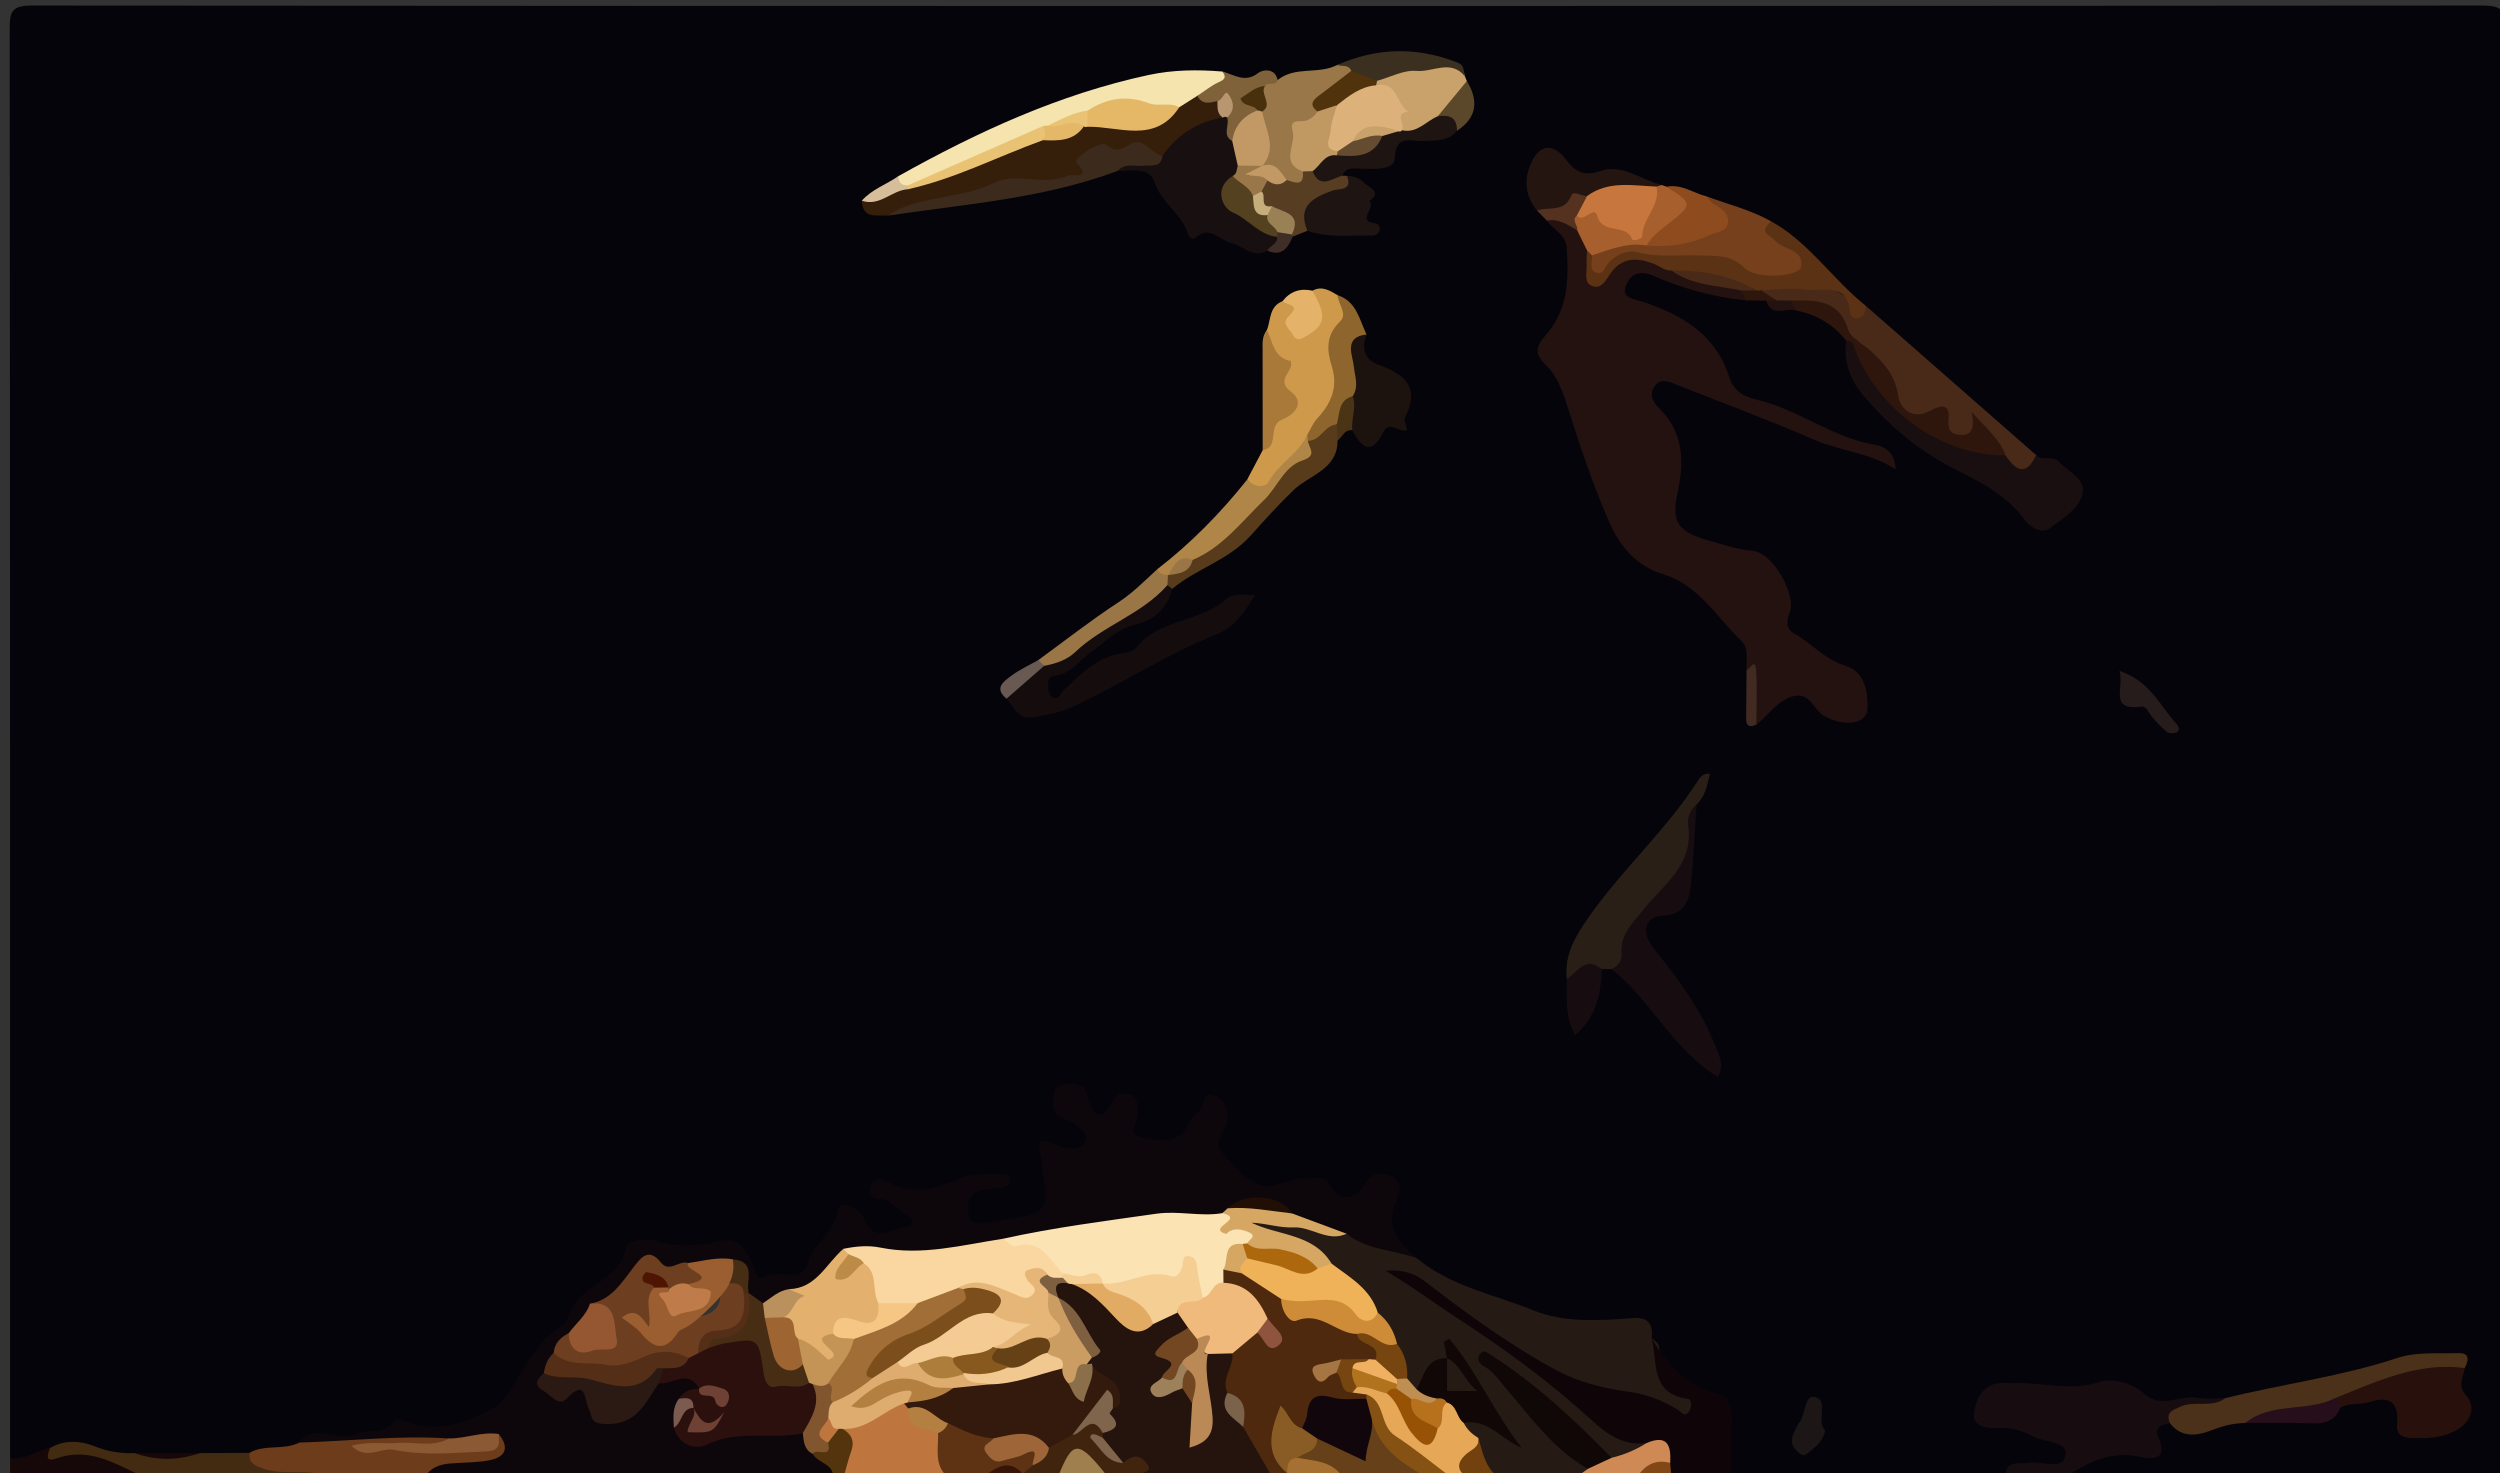 <?xml version="1.0" encoding="utf-8"?>
<!-- Generator: Adobe Illustrator 23.0.1, SVG Export Plug-In . SVG Version: 6.00 Build 0)  -->
<svg version="1.1" id="Livello_1" xmlns="http://www.w3.org/2000/svg" xmlns:xlink="http://www.w3.org/1999/xlink" x="0px" y="0px"
	 width="2648.62px" height="1560.95px" viewBox="0 0 2648.62 1560.95" style="enable-background:new 0 0 2648.62 1560.95;"
	 xml:space="preserve">
<rect x="0" y="0" width="2648.62" height="1560.95" fill="#333333" stroke="none"/>
<style type="text/css">
	.st0{fill:#05040A;}
	.st1{fill:#FEFEFE;}
	.st2{fill:#160709;}
	.st3{fill:#0D070C;}
	.st4{fill:#23120F;}
	.st5{fill:#251A14;}
	.st6{fill:#170D10;}
	.st7{fill:#0F0508;}
	.st8{fill:#140C0D;}
	.st9{fill:#180F11;}
	.st10{fill:#351E0A;}
	.st11{fill:#492A18;}
	.st12{fill:#1A0F10;}
	.st13{fill:#2A1F16;}
	.st14{fill:#CF994C;}
	.st15{fill:#F5E4AE;}
	.st16{fill:#4C311A;}
	.st17{fill:#6C3C1B;}
	.st18{fill:#28110D;}
	.st19{fill:#5C3215;}
	.st20{fill:#77401C;}
	.st21{fill:#2E160D;}
	.st22{fill:#3C2A1D;}
	.st23{fill:#997749;}
	.st24{fill:#432B12;}
	.st25{fill:#1C130F;}
	.st26{fill:#251511;}
	.st27{fill:#583B1A;}
	.st28{fill:#B08648;}
	.st29{fill:#1E1411;}
	.st30{fill:#C9A16A;}
	.st31{fill:#8E652D;}
	.st32{fill:#A75F2E;}
	.st33{fill:#8E4C1E;}
	.st34{fill:#A97939;}
	.st35{fill:#9A7647;}
	.st36{fill:#3B2F1F;}
	.st37{fill:#573D22;}
	.st38{fill:#7F613A;}
	.st39{fill:#271C1C;}
	.st40{fill:#E5B26A;}
	.st41{fill:#260E1A;}
	.st42{fill:#1C1617;}
	.st43{fill:#5B482B;}
	.st44{fill:#553220;}
	.st45{fill:#685A52;}
	.st46{fill:#402A21;}
	.st47{fill:#4A3415;}
	.st48{fill:#D7BE9A;}
	.st49{fill:#3F2E28;}
	.st50{fill:#25130D;}
	.st51{fill:#4E290D;}
	.st52{fill:#BE763E;}
	.st53{fill:#E6A857;}
	.st54{fill:#5D3314;}
	.st55{fill:#664018;}
	.st56{fill:#41240E;}
	.st57{fill:#CE8954;}
	.st58{fill:#865213;}
	.st59{fill:#53340D;}
	.st60{fill:#9F7F4D;}
	.st61{fill:#A67033;}
	.st62{fill:#72410E;}
	.st63{fill:#824717;}
	.st64{fill:#371405;}
	.st65{fill:#FBE3B3;}
	.st66{fill:#2C100E;}
	.st67{fill:#FAD7A1;}
	.st68{fill:#6D3F20;}
	.st69{fill:#E3B06E;}
	.st70{fill:#9B5E30;}
	.st71{fill:#2B1914;}
	.st72{fill:#D5A763;}
	.st73{fill:#542E16;}
	.st74{fill:#462D14;}
	.st75{fill:#8B5933;}
	.st76{fill:#955731;}
	.st77{fill:#81562E;}
	.st78{fill:#BA905D;}
	.st79{fill:#210E04;}
	.st80{fill:#7B5A50;}
	.st81{fill:#F0B259;}
	.st82{fill:#100707;}
	.st83{fill:#100706;}
	.st84{fill:#CE8C38;}
	.st85{fill:#77450F;}
	.st86{fill:#BF8E53;}
	.st87{fill:#C29965;}
	.st88{fill:#53411F;}
	.st89{fill:#B89770;}
	.st90{fill:#E4B867;}
	.st91{fill:#EAC274;}
	.st92{fill:#C09862;}
	.st93{fill:#50320D;}
	.st94{fill:#48300C;}
	.st95{fill:#C7773D;}
	.st96{fill:#DDB27A;}
	.st97{fill:#654B2F;}
	.st98{fill:#9A8155;}
	.st99{fill:#C5AD7C;}
	.st100{fill:#34190D;}
	.st101{fill:#EFBA7B;}
	.st102{fill:#F5CE94;}
	.st103{fill:#BA8956;}
	.st104{fill:#CB9D63;}
	.st105{fill:#E1AB64;}
	.st106{fill:#734722;}
	.st107{fill:#7F654C;}
	.st108{fill:#7E6041;}
	.st109{fill:#9D815A;}
	.st110{fill:#8B6F4A;}
	.st111{fill:#7B634B;}
	.st112{fill:#11060C;}
	.st113{fill:#895C25;}
	.st114{fill:#EFB161;}
	.st115{fill:#8E543D;}
	.st116{fill:#A57644;}
	.st117{fill:#DFAC70;}
	.st118{fill:#B48041;}
	.st119{fill:#985206;}
	.st120{fill:#B7701C;}
	.st121{fill:#B1731E;}
	.st122{fill:#9D6538;}
	.st123{fill:#AD670D;}
	.st124{fill:#C49456;}
	.st125{fill:#6E4134;}
	.st126{fill:#A06E36;}
	.st127{fill:#E5B677;}
	.st128{fill:#F5C684;}
	.st129{fill:#BC8B48;}
	.st130{fill:#BF7C4A;}
	.st131{fill:#4E1602;}
	.st132{fill:#9E6533;}
	.st133{fill:#F0C890;}
	.st134{fill:#664115;}
	.st135{fill:#F4CC93;}
	.st136{fill:#7B4E1C;}
	.st137{fill:#AD7D3C;}
	.st138{fill:#87591F;}
</style>
<g>
	<g>
		<g>
			<path class="st0" d="M10.66,1544.69c0-504.58,0.11-1009.16-0.42-1513.74C10.22,12.42,12.35,5.85,33.73,5.87
				c865.62,0.7,1731.25,0.7,2596.87,0c21.4-0.02,23.49,6.59,23.47,25.09c-0.52,511.62-0.42,1023.25-0.42,1534.87
				c-9.13,4.89-19,2.44-28.49,2.45c-142.51,0.2-285.02,0.08-427.44,0.16c-22.74-4.46-6.5-13.8-0.78-17.26
				c18.2-11.03,38.3-18.1,60-16.89c13,0.72,24.66,3.38,24.38-16.45c-0.15-10.29,8.45-14.55,18.81-13.37
				c17.52,7.02,34.81,7.09,52.35-0.48c8.71-3.76,18.3-4.1,27.78-3.91c20.59,0.5,41.19-0.69,61.77-0.12
				c11.78,0.33,21.91-3.16,30.65-10.87c10.99-8.36,24.36-8.52,37.18-11.09c18.54-3.72,29.9,2.52,36.64,20.46
				c6.88,18.32,20.8,22.52,42.09,14.33c18.03-6.94,25.49-18.64,14.11-36.58c-6.25-9.85-0.21-18.56,0.36-27.77
				c-19.05-14.12-39.56-8.04-58.81-2.55c-61.34,17.48-123.85,29.61-186.14,42.87c-20.22,0.12-40.51-1.68-60.62,1.34
				c-11.23,1.69-20.82-1.95-30.13-7.24c-19.33-10.97-39.64-13.66-61.14-7.85c-13.9,3.75-27.88,2.91-41.89,0.37
				c-13.05-2.36-26.24-3.21-39.43-1.55c-11.59,1.46-21.04,7.26-21.07,19.61c-0.03,12.47,11.92,11.04,20.01,11.96
				c16.93,1.93,32.31,8.46,47.82,14.59c10.66,4.21,23.71,9.1,21.97,22.76c-1.85,14.56-16.21,14.27-27.44,14.41
				c-16.7,0.21-33.06,0.51-47.15,11.27c-93.13-0.07-186.21-0.02-279.25-0.03c-13.02-2.58-11.78-13.55-12.7-22.69
				c-1.31-13.04,0.04-26.22-1.15-39.31c-1.29-14.15-6.78-27.53-21.39-29.63c-28.19-4.05-43.41-19.63-49.94-46.09
				c-1.03-4.19-5.1-7.01-7.57-10.59c-7.09-16.11-21.19-16.33-35.71-15.92c-78.36,2.23-147.8-24.74-213.12-65.15
				c-23.48-17.97-36.75-39.6-26.07-70.45c1.7-4.92,0.09-10.76-5.5-13.56c-5.72-2.86-10.64,0.07-14.01,4.16
				c-16.23,19.71-32.13,15.84-50.1,1.72c-14.14-11.11-30.7-3.1-45.82-0.72c-37.77,5.96-73.15-28.7-66.71-66.46
				c1.17-6.88,4.05-15.39-4.04-18.65c-7.25-2.92-10.16,5.8-13.11,10.49c-11.7,18.6-26.93,29.06-49.99,27.98
				c-19.36-0.91-30.61-7.1-26.56-28.76c0.8-4.27,0.96-8.78-2.44-12.71c-6.2-3.79-9.41,1.92-13.13,4.94
				c-13.14,10.68-23.93,8.91-32.89-5.38c-3.62-5.76-5.75-13.61-14.99-12.41c-3.79,0.49-6.42,3.1-6.61,7.01
				c-0.42,8.5,6.49,11.8,11.98,16.02c2.09,1.61,4.32,3.07,6.21,4.9c6.42,6.23,13.26,12.94,9.91,22.75
				c-3.71,10.86-13.78,14.56-23.63,12.33c-22.45-5.1-20.63,6.52-17.12,21.56c7.87,33.79,1.37,44.13-31.93,52.01
				c-10.28,2.43-20.79,3.76-31.24,5.21c-12.58,1.74-25.83,2.74-29.79-13.57c-3.9-16.04,2.18-27.53,18.45-32.76
				c3.32-1.07,6.82-1.4,14.67-4.54c-41.15,1.46-74.94,29.21-113.8,12.04c1.82,5.54,7.26,5.25,10.2,8.08
				c8.76,8.44,26.38,12.27,18.17,30.01c-5.33,11.51-39.63,14.71-50.7,5.66c-4.09-3.34-6.44-8.38-10.39-11.91
				c-6.33-5.65-13.39-7.48-16.42,2.25c-4.38,14.08-17.44,22.86-22.25,35.17c-11.76,30.09-37.22,24.55-59.8,27.03
				c-9.11,1-14.47-5.49-17.1-13.71c-6.27-19.62-19.71-23.63-38.93-21.15c-19.11,2.47-38.79,2.56-57.88-1.2
				c-17.89-3.52-29.46,3.34-34.97,19.59c-4.59,13.54-10.8,23.91-26.34,25.72c-4.52,0.52-8.43,3.13-10.8,6.95
				c-22.84,36.88-56.22,65.66-78.38,103.18c-19.45,32.93-54.72,41.52-87.18,39.16c-33.4-2.43-63.13,10.35-95.18,10.95
				c-14.92,0.28-32-7.02-45.38,6.55c-17.22,9.1-36.84,5.93-54.86,10.99c-16.87,2.62-33.83,2.36-50.8,1.86
				c-21.71-0.96-43.43-0.29-65.12-0.39c-15.95,0.72-31.3-1.37-46.41-7.24c-14.27-5.55-29.19-5.11-43.77-0.01
				C40.86,1543.23,27.21,1557.27,10.66,1544.69z"/>
			<path class="st1" d="M1834.34,1564.93c96.89,0.01,193.78,0.01,290.68,0.02c21.2-10.46,42.39-11.02,63.59,0
				c155.02,0.3,310.04,0.59,465.06,0.89c-4.75,10.92-14.27,4.94-21.12,4.96c-126.74,0.44-253.47,0.33-380.21,0.33
				c-739.3,0-1478.61,0.02-2217.91-0.33c-7.73,0-17.91,6.1-23.76-4.96c10.03-9.14,22.54-8.39,34.8-8.79
				c35.92-1.16,71.82,2.22,107.74,0.46c64.96-2.64,129.92,2.48,194.89,0.15c34.02-1.04,68.05-1.08,102.08-0.05
				c126.34-0.7,252.67-0.96,379-0.81c16.67,0.02,33.33,0.21,49.96,1.3c5.03,0.03,10.07,0.05,15.1-0.05
				c36.07-1.61,72.15-0.85,108.22-0.1c12.79-1.09,25.59-0.51,38.39-0.22c14.14,1.21,28.32,0.36,42.49,0.55
				c12.57,0.48,25.13-1.51,37.71-0.36c17.41-0.62,34.81,0.05,52.23-0.04c11.27,0.78,22.54-0.86,33.8,0.06
				c46.01-0.56,92.02-1.88,138.02,0.24c6.49-0.01,12.98,0.11,19.47-0.05c19.25-1.9,38.54,1.08,57.79-0.47
				c28.72-0.86,57.42,0.21,86.12,0.54c9.15-0.26,18.3,0.33,27.45,0.23c5.9-0.03,11.8,0.1,17.7-0.32
				c11.75-0.15,23.33-3.08,35.15-2.32c27.41,3.6,55,0.69,82.47,2.36c20.64,1.03,41.26-2.12,61.89-0.05
				c12.88,0.56,25.76-0.21,38.64-0.03C1792.83,1558.5,1814.62,1552.39,1834.34,1564.93z"/>
			<path class="st2" d="M153.12,1564.98c-47.48,0.28-94.97,0.56-142.45,0.85c0-7.05,0-14.1,0-21.14
				c15.78,3.22,27.79-8.71,42.31-10.52c28.49-3.8,54.5,7.52,81.31,13.66C143.11,1549.85,154.31,1551.13,153.12,1564.98z"/>
			<path class="st3" d="M882.75,1564.91c-144.29-0.01-288.59-0.02-432.88-0.03c1.94-20.43,18.53-19.33,32.39-21.53
				c10.15-1.61,20.88,1.01,30.74-2.53c5.59-2.01,15.28-4.07,5.77-13.41c-16.25-0.93-31.83,5.54-48.1,3.68
				c-39.85,1.36-79.83-3.38-119.46,5.08c-11.55,2.47-24.48,2.57-34-7.83c16.25-21.69,39.14-0.62,58.69-9.02
				c12.52-5.38,29.69,0.98,40.93-12.61c3.1-3.75,7.81-2.96,12.21-1.16c33.26,13.65,63.08,2.45,92.38-12.79
				c8.06-4.19,12.75-10.83,17.98-18.24c17.26-24.44,28.11-54.21,56.29-70.07c3.29-1.85,5.72-6.68,6.89-10.62
				c9.76-32.98,55.62-35.96,61.16-73.65c0.65-4.39,17.39-9.05,28.99-5.71c21.49,6.2,44.97,6.77,65.3,1.29
				c24.87-6.71,31.54,7.17,39.13,23c3.27,6.81,3.29,19.63,13.52,13.41c14.56-8.86,37.99,9.68,45.55-15.02
				c6.25-20.42,27.43-30.53,31.36-54.76c2.26-13.94,23.84-0.86,27.55,8.36c11.7,29.04,31.15,9.08,46.54,8.77
				c6.76-0.14,6.87-10.16-1.1-12.9c-11.19-3.85-16.5-17.6-31.01-16.5c-4.2,0.32-10.67-7.11-6.9-14.45
				c3.26-6.34,9.63-8.78,15.65-4.91c26.87,17.25,53.5,8.65,78.64-2.35c14.96-6.54,29.26-3.7,43.87-4.79
				c4.5-0.34,9.57,0.85,9.49,6.45c-0.07,4.76-4.29,7.65-8.85,8.33c-6.94,1.04-14.16,0.6-20.95,2.15
				c-12.59,2.88-16.31,11.87-14.73,24c1.97,15.11,12.72,11.61,22.08,10.46c7.78-0.96,15.42-3.05,23.2-4.06
				c36.23-4.74,40.91-11.15,34.08-46.6c-1.32-6.85-0.63-14.22-2.68-20.78c-4.77-15.31-0.24-18.12,13.48-11.73
				c4.71,2.19,9.82,4.08,14.92,4.75c7.02,0.92,14.86,1,18.57-6.61c4.17-8.55-3.48-13.09-8.51-17.19
				c-5.27-4.3-12.24-6.44-18.18-10.01c-8.25-4.96-7.81-13.25-6.77-21.19c1.25-9.56,7.85-13.01,16.82-13.2
				c8.53-0.18,16.25,1.47,18.64,10.98c6.35,25.35,15.22,29.92,29.26,4.38c3.63-6.6,10.77-5.39,16.65-3.99
				c9.47,2.24,6.34,10.82,8.11,17.24c2.65,9.57-14.89,25.15,4.33,28.03c17.24,2.59,39.66,9.67,50.04-15.96
				c2.13-5.25,8.8-8.48,12.11-13.49c4.16-6.3,1.37-20.5,15.72-14.23c11.09,4.84,13.51,14.95,12.53,26.58
				c-0.93,11.05-15.88,20.59-6.76,31.55c11.08,13.31,23.6,27.55,38.66,34.85c16.28,7.89,34.12-7.55,52.71-5.62
				c9.38,0.97,16.94-6.24,24.88,8.2c8.01,14.56,25.8,15.85,35.84-1.04c6.77-11.38,14.01-14.89,25.48-10.92
				c13.79,4.76,13.14,16.47,8.6,26.07c-13.51,28.56,2.51,45.7,21.71,62.23c-28.44,5.21-52.97-5.72-77.06-18.55
				c-18.61-10.13-40.7-12.65-57.78-26.18c-17.11-14.89-40.96-16.26-64.15-3.55c-3.32,2.62-6.94,4.62-10.97,5.92
				c-76.99,0.99-152.37,14.63-227.69,28.73c-53.37,14.07-107.76,12.79-162.16,10.86c-6.24,0.51-12.4,2.45-15.18,8.18
				c-9.57,19.74-27.2,27.49-46.65,32.93c-11.08,2.61-19.57,11.8-31.43,12.51c-8.31-1.04-13.73-6.06-17.84-12.88
				c-7.5-9,2.2-26.97-15.93-30.43c-15.25-0.4-30.29,2.12-45.41,3.2c-8.58,1.56-18.28,7.03-25.7,1.86
				c-18.18-12.68-27.9-1.85-35.56,11.76c-8.37,14.88-21.27,22.69-35.98,28.88c-7.97,9.8-15.77,19.73-25.03,28.36
				c-6.58,6.05-12.51,12.62-16.45,20.77c-3.8,7-7.29,14.15-10.18,21.57c-2.46,13.93,6.11,19,16.45,14.62
				c18.01-7.65,25.39,0.92,32.54,15.01c8.27,16.3,22.92,18.76,38.05,7.3c11.91-9.03,18.51-23.16,30.51-32.18
				c14.42-5.2,29.01-14.28,42.64,1.55c1.08,2.25,1.44,4.64,1.08,7.12c-4.21,7.03-13.27,9.02-17.15,16.42
				c-4.63,8.24-4.28,16.8-1.65,25.5c8.17,12.19,19.65,13.86,32.04,8.82c31.08-12.63,63.11-7.9,95.03-6.26
				c7.82,4.91,9.46,14.68,16.19,20.44C871.47,1545.35,890.59,1547.47,882.75,1564.91z"/>
			<path class="st4" d="M1850.34,709.63c-0.47-10.43,2.71-22.84-5.26-30.41c-26.55-25.24-45.07-59.6-83.91-71.13
				c-26.8-7.95-44.93-29.47-55.45-53.19c-17.87-40.29-31.92-82.42-45.14-124.54c-4.84-15.41-11.11-31.97-20.77-41.37
				c-14.68-14.28-13.67-20.89-1.39-34.88c22.97-26.14,23.67-58.8,21.42-91.63c-0.98-14.27-14.3-18.99-21.01-28.78
				c13.5-10.74,24.03-2.35,34.69,5.33c7.44,6.78,10.57,15.77,12.92,25.16c2.02,8.32,0.59,17.16,4.24,29.45
				c25.27-29.47,52.98-30.92,82.46-10.69c22.52,11.23,48.61,10.48,71.25,21.32c4.7,3.53,8.26,7.55,5.8,14.03
				c-34.18-3.4-67.14-12.35-98.35-26.03c-15.75-6.91-25.32-1.01-29.43,10.98c-4.49,13.12,8.79,13.32,17.93,16.39
				c41.35,13.88,77.58,34.7,91.55,79.59c4.79,15.41,16.78,21.34,28.73,24.08c43.55,9.98,79.34,39.47,123.7,47.47
				c9.71,1.75,23.08,5.67,24.01,26.4c-27.91-17.85-58.37-19.19-86.12-31.24c-48.72-21.16-98.64-39.56-148.03-59.19
				c-7.67-3.05-15.36-5.87-21.33,2.49c-5.8,8.11-1.59,16.74,3.57,21.74c27.42,26.56,28.34,57.41,20.64,92.34
				c-6.9,31.27,2.43,40.86,34.31,49.64c15.15,4.17,29.55,9.26,45.69,10.63c20.9,1.77,46.39,46.22,39.07,65.35
				c-3.67,9.59-4.31,17.16,5.36,22.59c18.23,10.26,31.8,27.11,53.07,33.58c21.28,6.47,24.39,27.08,23.94,45.46
				c-0.41,16.81-24.25,19.95-45.81,8.05c-12.28-6.78-15.43-29.36-38.26-19.09c-14.66,6.59-21.91,19.53-33.7,28.13
				c-8.99-9.43-3.56-21.24-5.33-31.86C1853.96,727.05,1860,716.79,1850.34,709.63z"/>
			<path class="st5" d="M1426.8,1307.1c21.72,17.62,49.89,16.84,74.53,26.12c36.06,29.95,82.42,38.38,124.08,55.36
				c30.97,12.62,68.7,10.76,103.77,7.88c16.44-1.35,22.56,5.74,20.69,21.35c3.7,2.54,7.7,5.49,7.96,10.04
				c1.26,22.05,5.22,41.2,31.23,48.09c7.65,2.03,9.29,12.57,4.69,20.61c-4.28,7.48-11.65,8.9-18.07,3.96
				c-20.54-15.82-45.42-19.54-69.38-23.19c-64.2-9.79-109.41-53.61-160.49-86.73c-17.46-11.32-34.44-23.59-51.15-36.08
				c64.43,50.68,138.38,88.32,197.61,146.04c15.07,14.69,35.54,18.4,53.07,28.06c-5.38,17.81-20.84,17.61-35.04,19.67
				c-16.36-7.06-29.96-18.71-41.49-31.37c-25.59-28.09-55.75-49.97-82.71-67.92c27.05,35.11,60.52,71.11,96.15,105.12
				c1.61,9.95-7.43,8-12.16,10.87c-28.34,0.6-56.73,3.84-84.95-1.68c-13.87-7.1-21.96-18.73-26.25-33.34
				c-4.82-7.02-13.27-12.34-10.91-22.78c20.25-12.74,34.02,1.08,45.7,9.25c-12.14-19.39-29.08-40.04-41.57-63.78
				c-3.29-6.26-3.57-17.7-15.99-14.7c-1.26,1.82-2.74,3.31-4.44,4.63c-13.81,6.61-17.61,23.99-32.14,29.8
				c-7.15-0.67-10.95-5.26-13.48-11.38c-3.14-11.84-4.68-24.13-10.1-35.32c-5.14-12.3-14.08-22.3-20.59-33.78
				c-11.5-22.31-32.89-35-50.29-51.59c-16.67-14.95-35.09-26-58.17-27.23c-2.6-0.14-5.2-0.91-7.64-1.86
				c-8.21-3.21-19.11-6.85-17.25-16.75c2.31-12.24,14.26-6.39,21.88-5.57c22.62,2.44,44.56,8.26,65.98,16.01
				C1415.32,1306.89,1420.43,1312.07,1426.8,1307.1z"/>
			<path class="st6" d="M2188.61,1564.94c-21.2,0-42.39,0-63.59,0c-0.54-18.87,13.62-13.3,24.12-15.21
				c13.69-2.48,35.95,9.26,39.19-8.16c2.73-14.67-21.28-13.13-33.19-19.25c-11.89-6.11-23.96-10.72-37.81-9.49
				c-12.14,1.08-27.57-2.03-26.06-14.84c1.49-12.61,7.17-29.51,25.31-32.4c5.16-0.82,10.56-0.05,15.84-0.26
				c30.24-1.2,59.86,9.25,91.22-0.96c14.1-4.59,34.51-0.15,49.19,13.07c16.9,15.21,37.15-0.07,55.77,3.48
				c9.36,1.78,19.32,0.37,29.01,0.39c-1.49,13.73-12.93,11.29-21.15,11.8c-14.35,0.89-26.64,5.59-37.47,14.73
				c-8.29,1.31-17.14,3.73-12.39,14.45c10.14,22.88-3.45,24.48-19.17,21.08C2236.98,1536.81,2212.34,1548.53,2188.61,1564.94z"/>
			<path class="st7" d="M1744.34,1528.87c-24.37,3.37-42.3-9.81-58.53-24.65c-44.68-40.87-93.26-76.22-144.03-109.16
				c-23.02-14.94-45.05-31.8-73.88-48.76c20.04-1.77,31.9,3.67,42.54,11.87c44.76,34.46,90.46,67.9,140.24,94.44
				c22.51,12,49.18,18.33,74.7,21.89c19.9,2.77,36.73,9.35,53,19.6c3.41,2.15,6.12,7.46,10.58,1.95c3.85-4.76,3.35-13.44-0.46-13.94
				c-40.44-5.35-32.31-39.04-38.63-64.28c17.06,28.98,38.16,51.95,73.48,59.63c8.18,1.78,11.63,15.92,11.19,27.39
				c-0.76,20.01-0.2,40.06-0.2,60.1c-21.18,0.04-42.37,0.08-63.55,0.12c-3.72-3.58-5.6-8.04-6.3-13.06
				C1766.46,1536.73,1753.45,1534.49,1744.34,1528.87z"/>
			<path class="st8" d="M1241.9,623.92c-5.41,20.65-18.8,33.22-39.38,37.97c-18.81,4.35-31.65,18.44-46.49,28.86
				c-12.63,8.86-21.06,23.3-38.69,25.24c-7.96,0.88-7.43,8.92-6.67,14.94c0.37,2.96,2.53,7.11,4.97,8.14
				c6.71,2.84,7.52-4.02,11.05-7.44c18.72-18.16,37.25-37.01,65.47-40.04c4.14-0.44,9.36-2.4,11.77-5.48
				c24.3-30.93,67.51-26.49,95.02-51.28c8.13-7.33,18.22-3.88,30.73-4.73c-10.75,19.19-23.51,34.96-40.16,41.63
				c-52.22,20.92-99.23,51.61-149.72,75.56c-8.64,4.1-17.95,7.32-27.29,9.29c-29.71,6.29-29.77,5.99-46.13-16.37
				c4.65-20.73,23.93-26.97,37.99-38.37c39.13-24.78,79.96-47.03,115.5-77.16c4.13-3.5,8.19-6.58,13.72-7.17
				C1237.82,617.75,1240.31,620.25,1241.9,623.92z"/>
			<path class="st9" d="M1342.72,265.54c-14.79,9.04-25.67-5.32-38.15-8.04c-12.87-2.8-22.61-19.81-38.54-5.23
				c-2.39,2.19-6.28-0.87-7.5-4.8c-6.55-21.17-28.02-32.17-35.15-53.93c-5.83-17.81-24.79-11.85-39.12-12.59
				c-0.62-11.89,9.16-10.1,15.95-11.91c8.08-2.15,17.46,1.01,24.31-6.05c19.3-20.57,36.68-44.32,69.55-42.96
				c2.42-0.2,4.77,0.16,7.04,1.01c11.07,7.15-2.22,22.35,9.74,29.23c3.99,8.05,6.67,16.41,5.89,25.56
				c-0.57,5.21-2.62,9.8-5.81,13.91c-11.39,14.07-7.69,24.69,6.94,33.72c13.02,8.03,26.93,14.91,37.52,26.46
				C1359.01,261.49,1348.52,261.62,1342.72,265.54z"/>
			<path class="st10" d="M1295.37,124.53c-26.91,4.55-48.04,18.22-63.74,40.44c-13.64,5.34-25.21-6.94-40.56-2.75
				c-17.01,4.64-36.12-3.51-43.28,23.48c-2.76,10.39-23.97,10.54-36.03,9.84c-48.36-2.81-91.85,18.66-138.23,25.24
				c-10.72,1.52-22.27,2.53-32.47,7.65c-11.72-1.07-27.08,4.32-28.04-15.82c17.58-3.06,31.13-17.14,49.49-18.13
				c48.23-12.4,92.39-36.05,139.86-50.52c14.82-1.65,30.05-1.93,42.32-12.39c2.34-0.91,4.78-1.39,7.29-1.5
				c21.46,3.1,42.86-1.23,64.3-0.79c14.69,0.3,19.25-12.89,28.2-20.26c6.93-5.64,14.25-10.41,23.61-10.58
				c7.06,5.08,15.45,6.38,23.71,8.17C1296.36,111.91,1295.97,118.2,1295.37,124.53z"/>
			<path class="st11" d="M1976.89,324.15c60.09,52.66,120.19,105.32,180.28,157.98c5.13,9.54-0.7,14.44-8.27,17.47
				c-12.73,5.11-20.73-2.57-27.86-11.61c-4.27-6.56-7.8-13.65-12.76-19.82c-5.39-6.7-9.6-15.42-20.27-5.47
				c-5.34,4.98-16.66,5.98-19.29,0.75c-10.17-20.23-28.14-19.68-46.24-22.66c-9.26-1.53-16.24-11.32-17.95-21.09
				c-3.26-18.51-14.81-30.59-27.12-43.5c-10.54-11.05-22.26-20.77-30.47-35.12c-9.66-16.88-30.79-17.73-49.64-17.51
				c-5.13-0.1-10.27,0.09-15.3-1.21c-5.33-5.01-14.96-4.58-17.21-13.51c35.26-18.31,73.31-13.01,100.58,14.32
				C1969.34,327.15,1972.84,326.34,1976.89,324.15z"/>
			<path class="st12" d="M2124.77,482.4c10.93,16.29,21.78,22.6,32.39-0.27c6.57,7.21,17.3-0.36,24.01,6.95
				c9.68,10.54,28.54,18.02,25.3,33.36c-3.57,16.89-21.61,27.07-35.18,37.51c-7.61,5.85-20.06-0.84-25.56-8.43
				c-18.67-25.75-44.98-39.75-72.52-53.46c-38.57-19.2-71.41-46.15-99.35-79.39c-14.56-17.32-20.48-35.95-18.09-57.88
				c14.83-7.79,13.6,6.37,16.12,12.85c9.14,23.51,21.05,47.79,42.38,58.98c31.73,16.66,58.66,45.77,98.72,44.44
				C2117.3,476.91,2121.37,479.43,2124.77,482.4z"/>
			<path class="st6" d="M1797.42,852.33c-1.81,26.82-3.07,53.68-5.6,80.43c-1.75,18.56-4.02,35.59-30.42,37.28
				c-19.46,1.25-22.87,18.16-9.26,35.04c26.01,32.26,50.58,65.34,65.71,104.48c3.78,9.78,9.18,19.01,2.16,31.39
				c-47.47-28.75-70.57-81.01-112.56-114.24c-1.29-41.04,26.58-66.93,50.77-93.76c13.57-15.05,22.65-29.4,22.32-50.35
				C1780.35,870.76,1780.4,855.97,1797.42,852.33z"/>
			<path class="st13" d="M1797.42,852.33c-6.9,5.27-10.04,14.75-9.07,20.81c6.96,43.17-26.53,64.24-48.24,91.65
				c-10.76,13.59-23.81,25.65-22.25,45.3c0.62,7.75-3.47,13.25-10.42,16.61c-3.48,0.03-6.97,0.07-10.45,0.1
				c-13.6-1.04-22.68,14.07-37.03,10.35c-2.82-26.15,9.17-45.48,23.97-66.55c35.21-50.12,81.32-91.24,114.5-142.8
				c2.44-3.79,5.55-8.97,13.17-8.04C1808.64,831.63,1806.91,843.52,1797.42,852.33z"/>
			<path class="st14" d="M1342.29,349.62c4.12-10.9,2.31-25.01,16.46-30.49c13.95-4.31,17.54,3.07,15.96,14.89
				c-0.79,5.89-5.16,13.2,5.01,13.48c7.92,0.22,12.13-5.7,12.38-13.88c0.27-8.61-4.29-16.91-1.62-25.66
				c10.13-5.47,18.33-0.17,26.59,4.76c12.53,11.83,15.92,25.16,4.21,39.06c-7.93,9.42-6.76,19.58-4.69,29.71
				c5.17,25.35,1.91,48.06-17,67.34c-4.82,4.91-7.36,11.82-11.03,17.78c-8.89,18.33-25.7,30.11-38,45.68
				c-9.08,11.5-18.77,9.03-29.28-4.13c5.49-10.4,10.97-20.8,16.46-31.19c7.42-13.96,5.53-32.35,21.5-42.44
				c5.7-3.6,1.86-10.42,1.48-16.38c-1.33-20.65-8.24-38.87-18.68-56.26C1339.81,358.16,1339.51,353.65,1342.29,349.62z"/>
			<path class="st15" d="M1268.57,101.48c-6.41,4.06-12.81,8.11-19.22,12.17c-12.87,3.05-25.41,3.86-38.68,0.2
				c-19.24-5.32-37.98,0.36-56.36,6.23c-15.09,4.18-28.11,13.3-43,18c-2.25,1.19-4.56,2.16-6.93,3.06
				c-47.77,20.07-94.85,41.79-144.11,58.13c-8.03-0.69-14.19-2.64-8.58-12.6c83.79-46.91,170.39-86.77,264.95-107.16
				c26.06-5.62,52.14-5.88,78.44-3.71c7.62,3.74,7.77,8.57,2.07,14.24C1289.25,97.92,1278.66,99.09,1268.57,101.48z"/>
			<path class="st16" d="M2298.99,1507.86c-4.78-11.54,2.26-13.7,11.37-17.67c15.37-6.7,33.1,1.95,47.25-8.87
				c60.29-15.07,122.34-22.79,181.5-42.38c21.6-7.15,43.27-4.6,64.95-5.35c12.83-0.44,11.48,7.4,7.14,15.73
				c-5.27,5.31-11.95,7.88-19.1,7.41c-41.97-2.77-77.32,20.53-116.36,29.14c-29.81,18.35-65.5,10.53-96.93,21.71
				c-11.21,0.29-21.51,2.3-32.47,6.54C2330.92,1520.1,2312.63,1525.44,2298.99,1507.86z"/>
			<path class="st17" d="M528.42,1519.3c11.77,14.72,6.97,24.52-10.03,27.78c-13.65,2.62-27.85,2.27-41.79,3.43
				c-10.93,0.91-20.56,4.48-26.72,14.37c-33.74,0.04-67.49,0.07-101.23,0.11c-23.06-4.52-46.64,0.19-69.83-4.27
				c-13.26-2.55-22.5-5.62-14.58-21.51c16.46-9.44,36.31-2.38,52.97-10.87c52.82-1.54,105.51-7.92,158.47-4.36
				c-1.39,14.08-12.57,9.21-20.24,9.93c-18.22,1.71-36.35-1.63-54.54-2.5c31.3,3.63,62.58,3.43,93.92,0.44
				C507.35,1530.65,519.41,1529.39,528.42,1519.3z"/>
			<path class="st18" d="M2473.88,1481.27c44.12-17.77,87.56-38.47,137.34-31.94c-0.96,9.74-8.81,17.39,1.93,29.56
				c9.53,10.8,6.05,27.38-11.45,36.69c-15.8,8.41-31.84,8.64-48.44,7.73c-8.56-0.47-14.71-3.51-13.67-14.67
				c2.09-22.45-7.27-30.45-29.82-23.13c-9.68,3.14-21.04,0.21-30.5,6.09C2475.75,1489.06,2473.48,1485.85,2473.88,1481.27z"/>
			<path class="st19" d="M1976.89,324.15c-0.35,5.52-1.77,10.76-7.45,12.78c-5.4,1.93-9.04-2.28-9.41-6.41
				c-2.9-32.65-30.91-21.21-47.22-23.72c-14.4-2.22-31.18-0.21-46.86,1.02c-2.41,1.8-5.06,2.3-7.96,1.53
				c-27.84-12.07-58.33-14.07-87.07-22.73c-7.4,0.31-12.66-4.79-18.84-7.15c-16.86-6.44-33.57-7.76-46.18,10.66
				c-4.2,6.14-9.56,17.43-19.96,12.5c-8.14-3.86-4.59-14.11-5.01-21.71c-0.29-5.22,0.24-10.49,0.41-15.74
				c4.29-0.97,6.85,1.51,9.13,4.5c1.63,1.8,3.55,5.64,5.44,4.5c41.99-25.43,87.26-4.42,130.66-9.34c6.03-0.68,12.08,2.45,16.88,6.45
				c15.7,13.07,33.23,13.78,54.24,8.25c-5.83-12.54-18.87-15.84-26.03-24.77c-7.03-8.77-11.5-16.85,4.57-20.39
				C1916.63,256.62,1941.62,296.14,1976.89,324.15z"/>
			<path class="st20" d="M1876.22,234.38c-5.27,5.08-10.38,10.15-1.05,16.19c1.47,0.95,3.23,1.77,4.19,3.12
				c8.15,11.46,32.09,9.15,28.82,28.93c-1.74,10.52-47.23,13.77-59.66,1.45c-14.81-14.69-30.88-12.83-48.04-13.46
				c-21.78-0.8-43.58,2.33-65.41-3.27c-10.92-2.8-22.42,1.94-30.75,10.79c-3.95,4.2-5.37,13.2-12.85,10.75
				c-8.88-2.92-3.96-11.96-4.94-18.37c13.45-19.63,34-17.55,53.81-17.64c20.78,0.71,40.99,0.17,61.21-7.78
				c17.06-6.7,24.76-12.22,8.35-27.45c-2.56-2.37-3.21-6.03-1.98-9.63C1830.81,216.49,1854.7,222.36,1876.22,234.38z"/>
			<path class="st21" d="M2124.77,482.4c-68.71,0.46-137.82-49.53-161.07-116.67c-1.46-4.22-4.37-4.79-7.94-4.95
				c-13.51-17.33-31.34-27.51-52.72-31.82c-2.8-2.99-8.55-4.5-5.29-10.53c25.76-0.39,50.78-1.66,60.62,31.58
				c2.43,8.19,15.78,14.58,23.88,22.03c14.62,13.45,25.56,25.83,28.79,47.15c2.08,13.72,15.02,26.36,34.06,15.89
				c9-4.95,20.72-8.88,19.35,7.63c-0.95,11.39,0.73,17.06,11.94,17.97c12.87,1.04,16-7.38,12.4-24.27
				C2105.13,454.4,2118.66,465.4,2124.77,482.4z"/>
			<path class="st22" d="M941.06,228.42c18.09-13,40.15-15.89,60.7-20.06c17.26-3.51,34.33-6.15,50.07-14.12
				c25.45-12.88,53.73,3.47,79.17-8.1c5.61-2.55,26.38,5.23,9.35-13.91c-3.84-4.31,25.53-23.78,31.45-18.94
				c9.48,7.75,15.56,5.91,25.26-0.25c14.54-9.22,22.09,10.2,34.58,11.93c-1.63,13.25-11.98,9.71-20.17,10.61
				c-9.2,1.01-19.5-3.27-27.2,5.37C1105.85,210.39,1022.82,216.18,941.06,228.42z"/>
			<path class="st23" d="M1353.62,84.8c18.49-15.09,43.2-5.61,62.91-15.91c6.23-1.73,12.52-3.87,17.23,3.03
				c-1.52,13.27-10.51,20.84-20.97,27.23c-7.45,4.55-14.56,9.29-14.2,19.51c-1.96,9.9-12.76,11.2-17.49,17.51
				c-11.23,14.97-6.09,30.81,2,45.81c2.3,14.86-4.28,18.76-17.64,14.34c-9.84-4.2-15.82-14.28-26.42-17.4
				c-2-1.39-3.4-3.25-4.24-5.53c5.56-18.14-1.07-36.18-0.53-54.29c1.97-9.13-2.14-18.42,0.63-27.55
				C1339.2,83.9,1346.02,83.25,1353.62,84.8z"/>
			<path class="st24" d="M264.24,1539.21c-0.65,10.74,4.92,13.34,14.93,16.81c22.87,7.91,47.38-1.29,69.47,8.97
				c-65.18,0-130.35-0.01-195.53-0.01c-29.67-13.18-57.77-32.59-93.3-19.82c-12.63,4.54-9.35-4.28-6.84-11
				c15.3-9.11,32.17-7.86,47.01-1.97c14.19,5.63,27.91,7.93,42.66,7.3c23.02,4.2,46.04,4.21,69.05,0
				C229.22,1539.4,246.73,1539.31,264.24,1539.21z"/>
			<path class="st25" d="M1447.77,354.36c-5.34,14.32-2.62,26.53,12.33,31.96c27.44,9.97,45.16,23.52,28.49,55.82
				c-1.57,3.04,1.19,8.31,2.16,13.8c-8.68,2.35-19.05-10.63-25.14,1.63c-12.84,25.85-23,16.78-33-1.8
				c-9.51-11.15-4.06-24.02-4.25-36.26c6.09-19.43-5.91-38.48-0.39-58.48C1432.19,345.79,1438.5,348.58,1447.77,354.36z"/>
			<path class="st26" d="M1628.4,223.06c-12.61-15.25-14.07-32.64-6.52-49.85c9.04-20.62,23.46-22.01,37.14-4.21
				c10.07,13.1,18.86,18.29,37.49,11.96c21.95-7.46,42.55,9.61,63.98,15.05c-1.52,2.47-3.61,4.27-6.25,5.43
				c-22.34,5.37-46.25,0.09-67.93,9.91c-6.42,1.94-14.93-0.88-19.36,4.85C1655.81,230.62,1642.22,226.39,1628.4,223.06z"/>
			<path class="st27" d="M1241.9,623.92c-1.69-1.34-3.38-2.68-5.07-4.02c-3.01-2.82-3.28-6.22-2.13-9.92
				c1.19-2.05,2.79-3.75,4.74-5.1c7.2-5.84,20.1-3.83,22.51-16.39c40.72-27.24,74.63-61.67,105.39-99.41
				c1.68-2.06,3.39-4.96,5.74-5.05c13.91-0.53,11.95-10.43,11.93-19.32c10.86-5.33,16.04-24.41,33.46-13.75
				c1.8,5.5,1.57,10.81-1.45,15.86c0.35,30.48-30.26,36.7-46.2,52.05c-15.71,15.12-31.55,32.57-45.44,48.12
				C1301.21,594.03,1267.56,602.23,1241.9,623.92z"/>
			<path class="st28" d="M1385.58,466.96c0.95,7.57,10.72,15.51-5.61,20.83c-19.66,6.41-26.55,28.29-40.78,41.96
				c-23.91,22.96-43.85,50.1-75.71,63.46c-9.74,3.73-17.61,10.5-26.14,16.19l0.02,0.07c-6.55,2.8-11.81,3.3-11.37-6.37
				c35.81-27.59,67.18-59.64,95.3-94.94c7.1,7.68,18.96,9.29,22.82,2.2c10.55-19.37,31.43-29.53,40.69-49.38
				c1.5,1.15,2.12,2.42,1.85,3.81C1386.37,466.23,1386.01,466.96,1385.58,466.96z"/>
			<path class="st29" d="M1427.12,186.33c7.4-0.09,13.98,2.81,18.8,7.86c4.79,5.01,18.88,8.84,4.72,18.94
				c8.43,5.97-15.03,21.36,7.05,23.7c2.9,0.31,5.3,4.63,3.48,8.48c-2.31,4.9-7.22,4.21-11.38,4.18
				c-21.67-0.15-43.57,2.46-64.66-5.09c-15.01-24.01-13.31-29.77,9.67-42.45C1405.35,196.13,1418.74,196.39,1427.12,186.33z"/>
			<path class="st30" d="M1551.98,80.81c0.7,1.68,1.4,3.36,2.1,5.05c-1.51,19.67-15.01,31.03-29.06,42.05
				c-11.54,7.93-21.93,19.26-38.29,13.28c-4.4-6.71-14.52-8.88-8.74-22.53c5.16-12.2-10.5-18.59-19.06-25.97
				c-1.44-2.19-1.95-4.58-1.57-7.18c3.85-8.11,11.7-9.42,19.21-11.85c19.27-6.24,39.47-1.3,58.97-5.56
				C1544.42,66.15,1550.17,71.78,1551.98,80.81z"/>
			<path class="st31" d="M1385.58,466.96c-0.26-1.99-0.52-3.98-0.78-5.98c3.58-6.02,6.25-12.89,10.92-17.89
				c14.8-15.82,22.03-33.34,15.26-54.88c-5.48-17.44-6.37-33.07,8.71-47.59c8.39-8.08-2.1-18.43-2.62-27.9
				c20.14,6.58,23.11,25.82,30.7,41.64c-24.88,2.64-14.55,22.58-13.47,33.71c1.06,10.99,5.51,21.09-1.08,31.6
				c-9.31,7.94-5.11,23.54-17.01,30.01C1403.13,450.34,1399.26,467.35,1385.58,466.96z"/>
			<path class="st29" d="M1485.46,138.01c15.92,3.55,25.27-9.66,37.77-14.83c15.94-6.95,26.57-6.89,20.35,15.41
				c-9.71,11.83-23.24,10.01-36.36,10.76c-12.6,0.72-28.66-7.7-29.58,18.77c-0.43,12.39-23.36,11.07-36.28,10.58
				c-8.84-0.34-15.22-1.59-19.31,7.42c-12.92,14.78-25.01,18.06-35.41-2.52c2.17-15.42,12.58-22.12,26.54-25.05
				c17.78,0.24,35.17-0.76,47.78-16.08c5.32-3.56,11.24-5.51,17.51-6.53C1481.04,135.8,1483.38,136.47,1485.46,138.01z"/>
			<path class="st32" d="M1755.01,197.68c1.83-0.56,3.66-1.11,5.49-1.67c1.74,0.6,3.47,1.21,5.21,1.81
				c9.93,3.93,23.65,2.7,25.51,17.85c1.56,12.65-8.47,17.86-16.32,24.56c-9.31,7.94-19.74,14.05-30.41,19.84
				c-20.58-3.49-39.13,4.25-57.96,10.45c-1.73-1.78-3.46-3.56-5.2-5.34c-3.47-7.07-6.94-14.13-10.41-21.19
				c-3.61-5.85-11.98-11.23-1.87-18.48c17.58-13.82,28.78,3.81,41.68,9.48c15.68,6.9,26.92,11.54,31.09-11.72
				C1743.45,214.2,1750.1,205.99,1755.01,197.68z"/>
			<path class="st33" d="M1744.49,260.07c5.67-10.32,15.08-16.77,24.05-23.82c24.85-19.54,24.68-20.66-2.84-38.43
				c15.66-3.16,28.17,6.7,42.21,10.2c2.24,2.59,3.99,6.08,6.81,7.61c8.81,4.76,17.83,10.89,15.75,21.28
				c-1.81,9.06-13.24,9.19-20.91,12.79C1788.73,259.5,1767.02,261.86,1744.49,260.07z"/>
			<path class="st34" d="M1342.29,349.62c5.85,11.93,6.69,27.37,22.56,32.29c0.83,0.26,2.25,0.11,2.47,0.58
				c4.83,10.44-17.22,19.3,0.36,32.48c15.96,11.96,2.86,24.78-9.05,29.37c-16.52,6.36-2.36,29.57-20.88,32.64
				c-0.03-34.93-0.08-69.86-0.09-104.79C1337.65,364.35,1336.74,356.32,1342.29,349.62z"/>
			<path class="st35" d="M1225.98,603.11c2.41,4.58,6.62,5.95,11.37,6.37c-0.17,3.48-0.35,6.95-0.53,10.42
				c-27.16,31.01-68.26,42.81-97.66,70.9c-8.77,8.38-20.7,12.45-32.88,14.59c-5.54,1.54-7.03-1.1-6.25-6.07
				c28.15-20.51,55.59-42.09,84.72-61.1C1200.26,628.12,1212.69,615.32,1225.98,603.11z"/>
			<path class="st36" d="M1551.98,80.81c-14.91-18.35-34.22-4.11-51.16-5.68c-13.55-1.25-27.94,6.67-41.96,10.52
				c-13.24,7.11-20.42-1.3-27.22-10.65c-3.03-7-9.93-4.42-15.1-6.11c40.86-17.99,82.25-19.59,124.17-3.92
				C1549.91,68.42,1549.87,68.52,1551.98,80.81z"/>
			<path class="st37" d="M1390.59,181.31c7.77,19.41,20.26,7.88,31.46,4.81c1.69,0.15,3.38,0.22,5.08,0.22
				c5.98,16.66-8.64,12.96-15.99,15.7c-19.94,7.42-37.02,16.14-26,42.37c-5.18,2.1-10.37,4.19-15.55,6.29
				c-0.86-0.8-1.72-1.6-2.59-2.39c-2.49-12.1-8.75-20.71-21.58-23.22c-16.18-1.99-12.73-13.92-12.38-24.31
				c0.38-4.9,1.94-9.14,6.66-11.56c8-2.7,15.52,2.4,23.42,1.48c8.72,2.61,18.71,7.64,17.22-9.09
				C1383.66,178.28,1387.06,177.55,1390.59,181.31z"/>
			<path class="st6" d="M1659.96,1037.15c11.4-6.82,19.52-25.4,37.03-10.35c-0.92,26.38-6,51.1-28.33,69.76
				C1658.23,1077.75,1659.78,1057.34,1659.96,1037.15z"/>
			<path class="st38" d="M1353.62,84.8c-2.04,7.27-10.25,1.31-13.37,6.24c-0.78,0.38-1.7,0.61-2.31,1.17
				c-7.88,7.21-18.49,13.98-4.35,25.03c-8.24,11.73-17.18,22.85-28.12,32.22c-11.21-6.35-2.42-16.98-5.35-25.1
				c-3.68-5.62,2.59-17.15-10.28-17.3c-8.06,1.83-16.29,4.36-21.26-5.57c7.71-5.02,14.97-11.06,23.27-14.74
				c6.9-3.05,6.84-5.9,3.23-10.94c12.45,3.24,23.88,12.53,38.05,1.43C1337.34,73.92,1350.79,71.38,1353.62,84.8z"/>
			<path class="st39" d="M2245.41,710.79c33.14,11.13,43.17,37.62,60.65,56.38c2.33,2.5,3.87,6.91-0.48,8.84
				c-2.71,1.2-7.57,1.21-9.63-0.48c-6.05-4.95-11.6-10.68-16.52-16.77c-3.28-4.05-5.42-10.92-10.99-10.17
				C2233.5,753.3,2251.09,728.07,2245.41,710.79z"/>
			<path class="st40" d="M1390.49,307.96c8.18,16.08,20.03,32.64-3.42,46.06c-5.34,3.06-12.75,10.15-17.69,0.13
				c-2.83-5.74-12.87-11.09-3.49-19.77c12.76-11.81-2.75-11.08-7.13-15.25C1366.93,308.58,1377.58,305.08,1390.49,307.96z"/>
			<path class="st41" d="M2473.88,1481.27c4.14,2.23,5.2,6.06,5.38,10.34c-5.56,14.28-16.58,16.91-30.71,16.33
				c-23.21-0.96-46.48-0.31-69.73-0.35C2406.66,1484.9,2443.95,1496.37,2473.88,1481.27z"/>
			<path class="st42" d="M1933.68,1515.8c-2.79,12.5-11.85,18.39-19.84,24.7c-4.1,3.23-7.86-1.02-10.92-4.15
				c-7.89-8.08-3.79-15.95,0.34-23.84c0.81-1.54,1.27-3.38,2.4-4.62c7.92-8.66,5.31-30.92,17.71-27.77
				C1937.55,1483.72,1923.9,1505.66,1933.68,1515.8z"/>
			<path class="st43" d="M1543.58,138.59c0.22-14.39-8.25-17.3-20.35-15.41c10.28-12.44,20.57-24.89,30.85-37.33
				C1566.67,106.64,1564.94,124.57,1543.58,138.59z"/>
			<path class="st44" d="M1670.53,228.51c-6.11,5.32,1.85,10.28,0.39,15.48c-9.95-5.75-19.53-12.67-32.09-10.29
				c-3.48-3.55-6.96-7.1-10.43-10.64c12.2-4.56,28.9,2.76,36.14-15.73c2.39-6.12,11.06,0.74,16.91,0.34
				C1684.66,218.2,1677.92,223.52,1670.53,228.51z"/>
			<path class="st45" d="M1100.03,699.32c2.08,2.02,4.16,4.04,6.25,6.06c-13.3,11.62-26.6,23.23-39.91,34.84
				c-13.84-11.3-2.75-18.41,5.11-24.32C1080.22,709.34,1090.45,704.77,1100.03,699.32z"/>
			<path class="st46" d="M1850.34,709.63c3.57-0.4,9.38-13.58,10.24,0.92c1.13,18.98,0.21,38.07,0.17,57.12
				c-7.46,3.54-11,1.52-10.84-7.07C1850.23,743.61,1850.22,726.62,1850.34,709.63z"/>
			<path class="st47" d="M1416.22,449.69c3.29-11.35,1.25-25.72,17-30.01c4.16,12.11-1.83,24.04-0.61,36.1
				c-8.45-0.92-10.44,7.3-15.6,11.03C1416.75,461.1,1416.48,455.4,1416.22,449.69z"/>
			<path class="st48" d="M951.68,186.67c0.26,6.61,3.5,10.04,10.32,9.63c2.1,0.9,2.8,1.81,2.12,2.74c-0.68,0.93-1.36,1.41-2.07,1.41
				c-17.12,0.93-30.03,18.81-49.03,12.15C923.65,200.6,938.98,195.59,951.68,186.67z"/>
			<path class="st2" d="M211.7,1539.49c-23.02,7.9-46.03,8.21-69.05,0C165.67,1539.5,188.69,1539.5,211.7,1539.49z"/>
			<path class="st4" d="M1897.75,318.43c1.76,3.51,3.53,7.02,5.29,10.53c-10.71-3.29-26.21,8.04-31.93-10.47
				c3.56-3.18,7.2-3.21,10.92-0.29C1887.28,318.27,1892.52,318.35,1897.75,318.43z"/>
			<path class="st49" d="M1342.72,265.54c2.56-5.5,11.28-6.67,10.28-14.65c-1.39-1.27-1.99-2.65-1.81-4.15
				c0.19-1.56,0.47-2.33,0.86-2.34c6.91-4.31,11.71,0.05,16.6,4.05c0,0,0.94,2.23,0.94,2.23
				C1364.46,262.57,1358.15,272.3,1342.72,265.54z"/>
			<path class="st21" d="M1882.04,318.2c-3.64,0.1-7.28,0.19-10.92,0.29c-6.98-0.06-13.95-0.12-20.93-0.18
				c-1.78-3.49-3.55-6.99-5.33-10.48c5.29-4.78,10.6-3.78,15.92-0.07c1.72,0.05,3.45,0.07,5.17,0.06
				C1871.32,311.28,1876.68,314.74,1882.04,318.2z"/>
			<path class="st50" d="M1347.9,1565.02c-47.46-0.02-94.92-0.04-142.37-0.06c3.23-15.63-7.93-12.93-16.82-13.15
				c-11.41-6.22-20.69-14.26-23.88-27.58c-0.01-2.49,0.51-4.89,1.5-7.17c16.18-5.74-1.16-21.24,8.3-28.96
				c5.31-8.47,5.04-16.13-4.13-21.5c-6.75-3.96-12.26-8.83-16.16-15.58c-1.48-1.87-2.62-3.93-3.49-6.14
				c-0.6-3.7,0.57-7.03,2.06-10.3c-0.78-23.99-17.35-38.74-31.89-54.69c-1.86-1.8-3.38-3.84-4.67-6.07
				c-6.06-14.39,0.63-19.35,14.21-19.22c2.53,0.29,5,0.95,7.38,1.85c17.85,7.03,33.4,16.58,45.41,32.58
				c8.81,11.74,21.88,17.14,36.78,8.49c9.32-3.78,17.83-10.15,28.69-9.05c8.49,2.94,11.82,9.46,12.44,17.86
				c-0.57,4.59-2.95,8.15-6.82,10.53c-10.45,6.43-21.34,11.6-10.16,27.28c3.94,5.52-3.47,12.64-7.87,18.01
				c0.54,2.54-9.37,6.5,0.2,7.11c6.28,0.4,12.81-4.24,19.68-1.1c7.16,4.35,9.33,11.77,11.79,19.02c2.75,9.17,1.45,18.75,1.38,34.45
				c10.59-18.5,6.93-31.86,5.28-45.14c-1.91-15.42-6.61-31.26,4.79-45.36c7.56-4.44,15.35-4.47,23.32-1.38
				c15.99,13.65,0.4,29.01,2.4,43.43c-3.58,16.29,7.89,25.81,16.57,36.58C1331.07,1527.91,1350.59,1541.24,1347.9,1565.02z"/>
			<path class="st51" d="M1347.9,1565.02c-10.28-17.75-20.55-35.5-30.83-53.25c-2.88-13.27-10.22-24.47-16.71-36.07
				c-6.84-15.07,6.82-27.51,5.39-41.88c3.95-13.74,12.23-22.64,27.07-24.23c4.38,0.5,7.48,3.9,11.55,5.11
				c1.72-7.04-5.44-9.93-7.24-15.32c-7.77-21.37-28.45-28.56-44.68-40.67c-2.3-5.25-2.04-10.29,1.12-15.14
				c7.82-5.94,15.41-2.44,23.02,0.48c16.21,7.67,33.5,13.8,44.21,29.69c5.34,10.33,10.02,17.79,25.54,16.24
				c19.3-1.93,35.29,12.91,53.26,19.14c7.13,5.05,13.93,10.56,20.12,16.66c5.33,5.25,9.01,11.4-0.1,17.01
				c-3.59,1.68-7.4,2.49-11.32,2.84c-7.48,0.47-15.01,0.2-22.49,0.93c-4.11,0.42-8.06,1.66-12.12,2.37
				c-2.33,0.41-4.76,0.36-6.98,1.37c2.66,2.77,5.8-0.52,8.65,0.65c11.21,1.43,10.15,17.56,22.03,18.14
				c4.74,1.34,9.36,2.87,12.36,7.16c0.48,2.58-0.18,4.86-1.79,6.89c-5.81,4.41-13.05,6.13-19.47,4.64
				c-23.41-5.45-36.53,6.2-45.77,25.48c-0.76,0.39-1.56,0.71-2.32,1.13c-8.73,4.8-15.88-10.54-21.4-4.37
				c-9.87,11.01-4.17,24.27,1.21,36.36c1.75,3.92,3.97,7.64,5.2,11.81c0.53,2.55,0,4.84-1.71,6.83
				C1358.45,1565.04,1353.18,1565.03,1347.9,1565.02z"/>
			<path class="st52" d="M1004.37,1565.09c-36.87,0.03-73.75,0.06-110.62,0.1c-11.15-16.84,7.55-34.69-1.75-51.6
				c21.48-9.44,40.18-24.98,64.03-29.31c3.58,1.18,6.31,3.46,8.41,6.54c5.32,16,24.53,16.3,32.86,28.96
				C1000.9,1534.69,1005.14,1549.5,1004.37,1565.09z"/>
			<path class="st53" d="M1447.94,1477.39c-5.02-0.68-10.03-1.35-15.05-2.03c-0.91-5,2.23-7.27,6.09-9.06
				c11.08-3.31,21.06-0.14,30.67,5.17c13.48,8.24,19.11,22.3,26.85,35.09c4.68,7.74,11.37,22.81,21.46,3.18
				c4.36-8.89,1.73-21.71,14.55-25.79c13.67,1.96,19.03,10.37,18.26,23.53c3.38,7.09,9,12.02,15.5,16.1
				c4.11,16.12-16.8,25.18-11.73,41.57c-5.7,0-11.4,0-17.09,0.01C1495.16,1548.59,1460.77,1523.99,1447.94,1477.39z"/>
			<path class="st54" d="M1004.37,1565.09c-15.36-12.95-9.87-30.59-10.55-46.85c1.44-7.02,5.69-11.28,12.64-12.9
				c16.19,2.54,31.43,7.76,45.43,16.41c1.31,17.87,10.77,20.24,25.86,14.51c14.47-5.49,26.39-5.7,21.42,15.91
				c-2.94,5.88-7.59,9.34-14.16,10.07c-14.79-4.3-29.28-3.12-43.48,2.64C1029.14,1564.95,1016.76,1565.02,1004.37,1565.09z"/>
			<path class="st55" d="M1511.59,1565.13c-29.71-0.09-59.41-0.18-89.12-0.27c-14.88-8.41-33.16-7.86-47.37-17.98
				c-1.53-16.03,16.1-15.63,21.87-25.45c2.62-0.31,5.18,0,7.74,0.53c11.92,2.45,22.37,16.01,33.2,11.94
				c11.1-4.17,5.89-22.3,14.41-31.48c2.43-1.3,6.32-1.57,6.82,0.47c6.1,25.06,25.82,37.54,45.47,50.14
				C1509.04,1555.89,1513.48,1558.67,1511.59,1565.13z"/>
			<path class="st56" d="M1083.5,1561.15c3.57-2.92,7.15-5.83,10.72-8.75c6.5-5.6,9.5-13.53,13.7-20.69
				c7.8-8.62,18.71-12.45,28.23-18.45c11.52-3.65,25.23-21.09,32.17,4.93c0.12,1.71,0.13,3.42,0.05,5.13
				c-0.79,15.42,12.45,19.36,21.72,26.55c7.8-7.08,15.65-10.44,23.94-0.61c10.6,12.56-8.55,8.92-8.49,15.71
				c-10.53-0.01-21.06-0.02-31.59-0.04c-1.56-0.67-3.46-1.03-4.56-2.19c-17.23-17.95-33.5-18.52-48.74,2.44
				c-12.34-0.2-24.67-0.41-37.01-0.61C1083.59,1563.42,1083.54,1562.29,1083.5,1561.15z"/>
			<path class="st57" d="M1744.34,1528.87c22.23-9.55,26.33,2.58,25.14,21.03c-10.96,6.99-24.33,8.46-35.35,15.32
				c-21.35-0.08-42.69-0.17-64.03-0.25c4.07-2.95,8.14-5.9,12.21-8.85c5.44-10.18,13.63-14.45,25.1-11.66
				C1720.53,1541.2,1732.93,1536.21,1744.34,1528.87z"/>
			<path class="st58" d="M1511.59,1565.13c-26.16-14.54-50.82-30.48-58.42-62.39c-6.81-5.6-10.44-12.06-5.61-20.8
				c0.23-1.51,0.35-3.02,0.38-4.55c20.05,7.51,13.48,32.9,30.07,43.71c20.63,13.44,39.69,29.27,59.43,44.07
				C1528.82,1565.16,1520.2,1565.15,1511.59,1565.13z"/>
			<path class="st59" d="M892.67,1513.81c9.48,5.48,13.01,12.92,9.09,23.83c-3.23,8.98-5.39,18.35-8.02,27.55
				c-3.66-0.09-7.32-0.18-10.99-0.27c0.14-14.69-16.42-14.68-21.68-24.61c0.44-7.99,12.21-5.06,12.57-13.16
				c2.25-6.81,6.23-12.11,12.82-15.2C888.89,1511.37,890.98,1511.94,892.67,1513.81z"/>
			<path class="st60" d="M1120.65,1565.18c16.2-40.39,21.28-40.42,53.3-0.25C1156.18,1565.01,1138.41,1565.09,1120.65,1565.18z"/>
			<path class="st61" d="M1374.79,1544.47c17.36,3.36,36.3,3.04,47.68,20.4c-19.58,0.06-39.16,0.12-58.75,0.18
				c0.15-1.43,0.14-2.85-0.03-4.27C1359.26,1549.8,1356.8,1540.18,1374.79,1544.47z"/>
			<path class="st62" d="M1554.53,1565.17c-12.02-7.53-10.67-16.16-1.33-24.5c5.55-4.95,14.28-7.08,13.06-17.08
				c4.37,14.15,6.76,29.24,18.88,39.7C1574.94,1563.92,1564.73,1564.54,1554.53,1565.17z"/>
			<path class="st63" d="M1734.12,1565.22c8.37-12.98,19.51-19.59,35.35-15.33c0.44,5.06,0.88,10.11,1.32,15.15
				C1758.57,1565.11,1746.35,1565.17,1734.12,1565.22z"/>
			<path class="st64" d="M1083.5,1561.15c-0.01,1.14,0.04,2.28,0.14,3.42c-14.03,0.1-28.07,0.21-42.1,0.31
				C1054.79,1555.39,1067.93,1544.61,1083.5,1561.15z"/>
			<path class="st65" d="M1296.06,1345.09c0.05,4.65,0.09,9.3,0.14,13.96c-4.42,9.81-10.13,17.99-22.49,17.72
				c-10.86-6.79-8.65-19.98-13.17-28.12c-28.46,11.64-57.84,14.16-87.39,15.84c-2.34-0.56-4.57-1.45-6.7-2.54
				c-13.05-8.77-29.98-1.16-43.03-10.05c-15.57-11.54-27.69-29-50.98-26.97c-4.79,0.42-11.67-4.29-9.8-12.53
				c53.65-11.92,108.08-18.76,162.43-26.52c23.86-3.41,46.82,3.32,70.06-0.62c4.74-2.62,9.68-4.23,14.36-0.29
				c5.67,4.78-2.71,11.67-1.85,11.57c7.72-0.88,13.2,3.02,19.22,6.53c10.03,5.86,5.68,10.5-0.69,15.33
				c-2.07,1.19-4.28,2.08-6.53,2.79C1307.58,1325.03,1304.93,1338.14,1296.06,1345.09z"/>
			<path class="st66" d="M850.54,1518.29c-33.38,7.7-68.66-4.3-101.95,12.41c-11.23,5.63-29.7,0.5-34.68-18.25
				c6.59-7.24,0.7-25.92,19.84-21.67c7.19,6.32-2.12,30.93,21.45,19.28c3.4-0.23,0.63-2.04,0.08-1.73
				c-17.94,10.07-16.18-5.85-19.51-15.13c-3.51-6.65-12.35-5.49-16.49-11.24c4.91-8.02,12.49-10.67,21.41-10.64
				c5.32,3.03,12.16-1.2,17,4.13c-4.74-5.66-11.41-2.5-16.99-4.31c-11.69-21.59-28.55-3.7-42.81-5.6
				c-3.55-6.57-0.59-11.86,3.29-16.98c7.39-6.05,17.92-5.89,24.96-12.69c3.85-2.88,7.83-5.55,12-7.96c4.28-2.52,8.66-4.84,13.17-6.9
				c10.45-4.9,21.91-5.77,33.03-7.41c13.22-1.95,28.21,2.53,28.43,16.26c0.52,32.58,20.76,32.67,43.65,31.52
				c2.74,0.56,5.14,1.74,7.29,3.52C875.11,1491.44,872.78,1500.89,850.54,1518.29z"/>
			<path class="st67" d="M1062.63,1312.4c4.33,2.84,9.68,8.98,12.84,8.01c27.62-8.5,36.38,14.65,50.54,28.78
				c1.64,2.3,1.63,4.53-0.3,6.66c-6.2,1.52-12.4,2.55-18.45-0.45c-2.89-0.81-7.1-3.88-8.04,1.25c-4.66,25.32-7.07,27.21-30.31,19
				c-17.2-6.07-34.03-14.02-52.5-4.61c-14.13,6.39-28.49,12.06-43.76,15.12c-13.77-1.68-27.86,1.85-41.5-2.41
				c-13.4-9.46-10.17-26.98-18.85-38.71c-4.13-5.71-10.54-8.64-15.9-12.84c-2.56-2.53-4.62-5.23-2.89-9.12
				c12.98-2.66,26.02-3.97,39.15-1.32C976.86,1330.72,1019.55,1318.93,1062.63,1312.4z"/>
			<path class="st68" d="M740.01,1433.48c-3.49,1.8-6.98,3.6-10.47,5.4c-42.37,1.58-83.18,22.84-126.78,9.85
				c-8.41-2.51-21.13,0.82-16.14-15.32c0.86-10.4,7.23-16.6,15.99-20.98c1.59,0.76,3.15,1.6,4.36,2.84
				c10.9,11.17,25.22,13.32,34.63,2.52c8.29-9.52-0.79-21.01-8.95-29.38c-2.43-2.49-5.15-4.71-7.65-7.15
				c23.05-4.15,33.85-22.74,46.59-39.2c7.82-10.11,15.93-20.45,28.48-4.6c9.13,11.53,19.46-2.81,29.12,0.7
				c24.52,13.09,24.83,14.66,5.51,27.42c-7.59,1.08-15.22,2.02-22.92,2.01c-2.45-0.31-4.75-1.14-6.84-2.45
				c-4.62-1.99-6.35-8.72-12.79-7.81c0.95,2.95,3.05,5.5,3.09,8.85c-0.77,9.64-0.85,19.22-0.6,28.83c0.13,5.07,0.97,11.15-5.05,13.6
				c-7.42,3.01-10.27-3.43-13.92-7.42c11.63,16.34,24.75,19.34,40.51,4.6c5.81-5.44,13.3-8.66,21.08-9.99
				c16.38-2.81,27.68-9.04,25.71-28.69c-0.66-6.58,4.93-10.77,11.74-12.06c10.44-0.88,15.49,4.35,16.31,14.35
				c6.51,31.45,3.58,36.74-27.27,45.8C753.17,1418.29,745.31,1423.99,740.01,1433.48z"/>
			<path class="st69" d="M893.5,1323.1c1.77,1.85,3.54,3.7,5.31,5.56c-7.89,25.51,12.93,3.05,16.3,9.75
				c15.9,10.12,8.08,28.98,15.55,42.21c10.04,18.3,1.79,25.59-16.24,26.41c-9.28,0.43-19.17-2.85-26.69,5.54
				c-2.4,2.39-5.85,4.74-5.44,8.27c0.89,7.85,9.81,17.29-0.88,22.79c-8.81,4.54-15.28-5.2-22.04-9.97
				c-5.61-3.95-11.64-7.29-16.96-11.68c-7.26-7.15-10.49-16.51-14.16-25.65c-0.19-5.59,2.47-10.19,5.62-14.4
				c4.88-6.52,5.82-12.91,1.86-16.12C864.94,1365.04,875.24,1338.69,893.5,1323.1z"/>
			<path class="st70" d="M772.67,1359.65c-3.14,9.94-32.83,39.82-46.1,46.6c-3.09,1.58-6.94,3.04-8.65,5.71
				c-12.95,20.2-25.22,17.07-38.88,0.43c-5.29-6.44-13.11-10.79-20.19-16.42c14.86-11.98,21.14,0.27,28.61,9.85
				c3.21-14.89-5.94-29.6,5.39-41.65c5.1-4.41,10.26-3.4,15.43-0.15c-0.1,0.9-0.21,1.8-0.32,2.7c4.13,17.01,4.13,17.01,30.48,10.09
				c2.46-8.51-11.49-7.95-9.21-16.29c34.82-7.53-6.26-14.89-0.05-22.36c15.65-2.17,31.09-6.84,47.17-3.97
				C785.77,1344.21,782.43,1352.39,772.67,1359.65z"/>
			<path class="st71" d="M703.13,1449.68c-1.75,5.28-3.5,10.56-5.25,15.84c-14.2,20.37-22.74,44.51-56.97,43.15
				c-16.18-0.64-13.21-8.34-16.9-15.31c-5.19-9.8-2.24-34.58-24.42-10.98c-7.48,7.95-16.59-4.66-24.41-9.31
				c-11.3-6.73-4.89-12.49,0.91-18.32c11.9-4.41,24.15-3.75,36.22-1.6c27.86,4.96,55.9,15.03,81.66-6.79
				C696.31,1444.37,700.6,1446.97,703.13,1449.68z"/>
			<path class="st72" d="M1321.48,1317.27c1.13-4.08,12.11-7.67,0.19-12.38c-9.19-3.63-17.47-3.41-22.33,2.44
				c-22.66-6.19,21.1-15.93-4.23-22.05c1.82-1.71,3.64-3.43,5.46-5.14c23.65-8.32,46.67-8.78,68.51,5.47
				c19.24,7.16,38.48,14.33,57.72,21.49c-20.14,9.28-37.14-7.74-56.78-6.77c-14.33,0.71-28.94-4.4-44.2-4.96
				c28.71,13.97,65.82,11.39,84.9,43.34c-4.02,6.16-9.73,8.33-16.86,7.21c-16.72-9.47-34.1-16.21-53.84-16.83
				C1332.71,1328.87,1321.2,1331.15,1321.48,1317.27z"/>
			<path class="st73" d="M703.13,1449.68c-2.61,0.14-6.67-0.75-7.62,0.59c-20.4,28.57-46.39,17.16-71.94,10.72
				c-15.53-3.92-32.35,1.26-47.47-6.25c1.35-8.17,3.99-15.71,10.52-21.33c16.1,15.33,37.41,8.85,56.16,12.51
				c12.97,2.53,26.21-2.4,39.27-8.46c14.64-6.8,31.93-7.7,47.49,1.43C724.31,1451.21,713.18,1449.12,703.13,1449.68z"/>
			<path class="st74" d="M857.13,1465c-10.82,8.07-23.46,0.98-35.33,4.14c-8.94,2.38-11.83-7.34-13.04-15.87
				c-5.13-35.95-5.31-36.03-40.64-30.09c-5.93,1-11.64,3.3-17.45,5c-6.63-12.12,3.79-14.44,10.55-14.61
				c28.09-0.68,31.91-17.94,29.58-40.28c0.83-1.11,1.67-2.22,2.5-3.34c5.02,3.58,10.04,7.17,15.06,10.75
				c4.33,3.15,6.57,7.59,7.81,12.63c5.32,15.38,6.08,32.02,15.36,46.46c6.52,10.14,13.11,7.44,21.03,4.07
				C858.49,1449.98,862.13,1456.56,857.13,1465z"/>
			<path class="st75" d="M528.42,1519.3c0.26,9.65,2.47,17.76-13.69,18.43c-32.49,1.34-65.06,4.85-97.05-1.66
				c-14.51-2.95-29.05,11.62-45.3-4.27c17.58-5.02,33.63-1.83,49.18-3.09c18.05-1.47,36.81,5.01,54.13-4.73
				C493.41,1524.15,510.45,1516.45,528.42,1519.3z"/>
			<path class="st76" d="M625,1381.26c29.41-3.55,25.22,22.92,28.25,36.92c3.69,17.07-16.48,9.14-25.33,12.64
				c-14.61,5.79-25.13-0.85-25.31-18.4C610.08,1402.04,620.89,1394.06,625,1381.26z"/>
			<path class="st77" d="M850.54,1518.29c9.25-16.18,20.09-32.05,10.31-52c5.31-5.24,11.93-3.66,18.3-3.53
				c10.87,5.63,6.82,15.38,6.71,24.07c-1.09,5.58-2.7,11.02-4.43,16.42c-1.22,8.44-9,15.75-4.23,25.2
				c4.92,17.97-12.77,5.14-16.13,11.85C851.75,1535.74,851.49,1526.85,850.54,1518.29z"/>
			<path class="st78" d="M810.2,1396.29c-0.62-5.2-1.23-10.39-1.85-15.58c8.75-5.65,16.38-13.36,27.37-14.89
				c5.3,2.24,10.59,4.48,16.92,7.16c-12.11,3.54-11.92,17.92-22.27,22.57C823.93,1403.23,817.14,1401.81,810.2,1396.29z"/>
			<path class="st79" d="M1369.08,1285.6c-22.78-2.55-45.39-7.23-68.51-5.47C1317.82,1262.51,1357.99,1265.72,1369.08,1285.6z"/>
			<path class="st74" d="M772.67,1359.65c3.94-8.1,5.35-16.56,3.68-25.47c25.92,2.33,13.34,22.88,16.94,35.78
				c0,0-0.47,0.46-0.47,0.46c-1.75,2.37-3.41,2.2-4.98-0.19C787.13,1360.47,780.56,1359.12,772.67,1359.65z"/>
			<path class="st80" d="M719.27,1481.95c7.96-1.23,15.69-2.1,15.38,9.73l0.18-0.11c-13.58,0.33-11.69,16.18-20.92,20.87
				C713.43,1501.88,712.12,1491.17,719.27,1481.95z"/>
			<path class="st11" d="M1860.79,307.76c-5.31,0.02-10.61,0.05-15.92,0.07c-25.09-5.53-51.88-5.13-73.95-21.2
				C1802.7,285.93,1833.08,291.18,1860.79,307.76z"/>
			<path class="st81" d="M1396.06,1343.85c4.88-1.71,9.77-3.42,14.65-5.13c19.25,14.57,41.21,26.59,49.01,51.96
				c-0.91,17.41-14.15,16.01-21.44,9.42c-18.96-17.13-40.53-16.33-62.95-14.58c-8.07,0.63-12.55-5.04-17.93-9.27
				c-13.94-9.07-27.87-18.15-41.81-27.22c-11.55-12.33-0.55-15.38,7.97-19.48C1348.9,1328.28,1371.03,1343.42,1396.06,1343.85z"/>
			<path class="st82" d="M1707.4,1544.47c-8.37,3.89-16.73,7.77-25.1,11.66c-37.69-21.21-61.75-56.36-89.12-87.99
				c-6.32-7.3-11.34-15.34-20.17-20.11c-4.85-2.62-8.94-7.1-5.43-12.79c4.07-6.58,8.3-2.11,12.89,0.85
				C1627.69,1466.5,1668.33,1504.55,1707.4,1544.47z"/>
			<path class="st83" d="M1550.76,1507.49c-7.99-5.54-6.81-18.71-17.99-21.59c-4.61-2.32-9.11,1.03-13.71,0.29
				c-8.33-1.96-17.23-3.23-18.35-14.38c8.16-13.54,9.77-33.54,32.36-32.88c4.93,8.93,4.36,19.98,11.37,28.1
				c-0.84-10.5-8.36-18.41-11.45-28.04c-1.09-5.77-2.19-11.54-3.28-17.31c1.85-1.18,3.69-2.35,5.54-3.53
				c29.91,35.21,47.78,79.08,76.92,115.64C1590.78,1525.59,1576.82,1502.58,1550.76,1507.49z"/>
			<path class="st84" d="M1357.4,1376.24c7.5,1.78,14.78,2.38,22.76,2.26c19.44-0.28,41.04-7.52,56.3,14.18
				c5.06,7.19,16.57,11.13,23.26-2.01c10.78,8.55,17.27,19.73,20.34,33.03c-3.54,13.46-12,5.06-17.63,3.11
				c-8.81-3.05-15.8-10.07-24.59-13.58c-22.14-0.02-38.23-24.53-64.3-14.06C1366.06,1402.17,1357.15,1388.26,1357.4,1376.24z"/>
			<path class="st85" d="M1437.83,1413.23c16.14-4.87,25.6,17.26,42.23,10.47c8.49,10.8,11.54,23.18,10.7,36.69
				c-2.95,2.95-6.56,4.05-10.65,3.85c-12.25-3.45-21.06-10.25-22.94-23.74C1463.9,1422.06,1438.47,1426.44,1437.83,1413.23z"/>
			<path class="st86" d="M1479.96,1460.95c3.6-0.19,7.2-0.38,10.8-0.57c3.32,3.81,6.64,7.62,9.95,11.43
				c6.03,5.8,13.47,8.5,21.54,9.8c-4.65,17.59-16.2,6.57-25.22,6.14c-7.36-2.74-14.45-5.91-19.04-12.78
				c-1.08-2.35-1.56-4.84-1.55-7.43C1476.92,1464.98,1478.14,1462.8,1479.96,1460.95z"/>
			<path class="st87" d="M1305.47,149.45c2.42-16.3,11.76-26.85,26.97-32.54c2.03-1.11,3.63-0.73,4.74,1.36
				c3.52,19.11,16.39,38.17,0.33,57.39c-8.8,8.16-17.52,6.81-26.19-0.21C1309.36,166.79,1307.42,158.12,1305.47,149.45z"/>
			<path class="st88" d="M1353.38,245.91c0.05,1.67-0.07,3.32-0.38,4.97c-19.25-1.82-30.36-18.93-47.47-26.08
				c-10.32-4.31-20.23-25.66,0.5-38.42c12,1.96,21.54,7,24.85,19.84c-3.79,13.09,6.35,16.41,14.78,20.92
				C1349.7,232.79,1358.53,236.5,1353.38,245.91z"/>
			<path class="st23" d="M1327.41,207.66c-3.85-10.39-14.91-13.53-21.38-21.28c4.8-2.17,3.97-7.06,5.28-10.92
				c8.73,0.07,17.46,0.14,26.19,0.21c0,0-0.09-0.11-0.09-0.11c2.23,12.98-12.44,4.06-15.24,10.14c8.21-1.69,16.41-7.22,20.63,5.52
				c-2.1,3.91-4.19,7.81-6.29,11.72C1334.57,206.6,1332.49,210.01,1327.41,207.66z"/>
			<path class="st89" d="M1289.83,107.06c5.41-0.63,7.68-12,11.18-7.7c5.52,6.77,8.39,17.02-0.89,24.99c0,0-2.4-0.66-2.4-0.66
				s-2.35,0.83-2.34,0.83C1289.01,120.14,1289.94,113.43,1289.83,107.06z"/>
			<path class="st90" d="M1152.28,117.16c20.32-13.31,41.72-16.71,64.84-7.79c10.28,3.97,22.05-1.54,32.23,4.28
				c-25.59,39.27-63.62,19.94-97.38,20.66C1148.25,128.53,1147.58,122.8,1152.28,117.16z"/>
			<path class="st91" d="M962.05,200.45c0.04-1.38,0.03-2.76-0.05-4.14c47.66-20.93,95.33-41.85,142.99-62.78
				c8,5.05,9.08,10.05-0.09,15C1057.27,165.77,1011.93,189.35,962.05,200.45z"/>
			<path class="st90" d="M1104.91,148.52c3.57-4.98,3.05-9.98,0.09-15c1.63-0.35,3.27-0.47,4.92-0.37
				c12.72,2.5,25.97-18.12,38.31,0.88C1137.4,149.66,1121.17,149.16,1104.91,148.52z"/>
			<path class="st91" d="M1148.23,134.04c-12.55-9.87-25.61,2.6-38.31-0.88c13.69-6.46,26.97-14.02,42.36-15.99
				c-0.1,5.72-0.21,11.43-0.31,17.15c0,0-1.91,0.31-1.91,0.31L1148.23,134.04z"/>
			<path class="st92" d="M1390.59,181.31c-3.42,0.1-6.84,0.19-10.26,0.29c-24.79-8.8-6.78-28.69-10.92-42.88
				c-4.06-13.94,8.64-8.92,14.5-11c5.32-1.89,9.01-5.07,11.92-9.59c3-9.91,9.99-11.22,18.75-8.71c11.3,15.46-4.89,33.15,3.95,48.83
				c0.45,2.54-0.32,4.64-2.29,6.31C1402.94,162.86,1399.05,175.59,1390.59,181.31z"/>
			<path class="st93" d="M1416.46,111.42c-6.87,2.24-13.75,4.47-20.62,6.71c-9.91-7.53-4.35-12.51,2.65-17.71
				c11.18-8.3,22.12-16.93,33.16-25.42c9.07,3.55,18.14,7.1,27.21,10.65c-0.12,1.61-0.46,3.18-1.01,4.71
				C1445.8,100.81,1433.41,110.61,1416.46,111.42z"/>
			<path class="st87" d="M1342.81,191.22c-5.65-6.97-14.59-3.32-23.29-6.64c6.96-3.51,12.43-6.26,17.9-9.02
				c14.26-4.63,19.12,6.71,25.7,15.13C1356.51,197.32,1349.71,196.12,1342.81,191.22z"/>
			<path class="st94" d="M1337.18,118.27c-1.55-0.57-3.12-1.02-4.74-1.36c-4.28-6.67-15.35-3.28-18.23-12.6
				c8.27-5.11,15.44-12.44,26.03-13.28C1334.16,99.54,1349.34,110.45,1337.18,118.27z"/>
			<path class="st95" d="M1670.53,228.51c3.64-6.95,7.27-13.89,10.91-20.84c22.72-16.64,48.46-10.96,73.57-9.99
				c4.39,20.03-14.78,33.29-15.15,52.23c-0.07,3.49-9.92,5.95-10.7,3.74c-6.18-17.52-31.33-4.52-36.99-24.86
				C1688.87,216.92,1677.97,236.77,1670.53,228.51z"/>
			<path class="st35" d="M1237.34,609.4c6.49-8.98,9.97-22.83,26.14-16.19C1260.17,607.34,1248.32,607.66,1237.34,609.4z"/>
			<path class="st96" d="M1416.46,111.42c12.42-9.72,24.72-19.69,41.39-21.06c23-4.91,21.33,20.31,34.09,27.9
				c-15.99,2.05-2.49,13.76-6.48,19.75c0,0-1.89,1.38-1.89,1.38l-2.33-0.23c-16.08,1.21-33.8-3.39-45.59,12.94
				c-4.28,6.8-10.54,9.16-18.28,8.14c-16.82-1.94-7.97-14.27-7.63-21.64C1410.15,129.45,1414.06,120.47,1416.46,111.42z"/>
			<path class="st97" d="M1417.37,160.24c5.21-3.49,10.43-6.98,15.64-10.47c9.25-8.81,19.44-12.34,31.48-5.67
				c-9.22,22.99-28.61,22-48.24,20.46C1416.51,163.09,1416.89,161.65,1417.37,160.24z"/>
			<path class="st30" d="M1464.48,144.09c-11.25-2.32-21.03,3.55-31.48,5.67c8.17-17.86,22.97-17.53,38.81-14
				c3.23,0.72,6.29,2.24,9.42,3.39C1475.65,140.8,1470.07,142.45,1464.48,144.09z"/>
			<path class="st98" d="M1353.38,245.91c-2.3-6.73-12.62-8.73-10.59-18.01c-2.91-5.45,1.89-6.99,4.81-9.49
				c11.8,6.66,32.22,7.28,21.04,30.03C1363.56,247.6,1358.47,246.76,1353.38,245.91z"/>
			<path class="st99" d="M1347.6,218.42c-1.6,3.16-3.21,6.33-4.81,9.49c-16.2,1.66-14.22-10.48-15.38-20.25
				c3.04-1.58,6.07-3.15,9.11-4.73C1342.1,206.75,1333.42,220.76,1347.6,218.42z"/>
			<path class="st100" d="M1136.19,1520.18c-8.28,4.59-16.56,9.19-24.83,13.78c-18.7-8.91-40.01-2.48-58.94-10.06
				c-17.5-0.99-32.73-8.74-48.1-16.1c-15.5-1.17-27.97-10.57-42.08-15.5c-1.5-1.81-2.99-3.61-4.49-5.42
				c1.47-2.24,3.41-3.96,5.72-5.28c15.84-5.84,32.7-8.6,48.12-15.82c11.63-3.34,24.13-1.06,35.58-5.61
				c26.14-0.48,49.98-13.7,76.18-13.82c6.82,2.48,9.78,8.47,12.97,14.24c1.63,2.85,2.23,7.26,4.85,8.46
				c6.99,3.2,5.25-4.15,6.41-6.91c2.57-6.13,4.58-12.45,9.26-17.44c6.23,14.47,29.01,14.18,29.68,34.56
				c0.24,7.45,0.8,11.67-7.4,12.66c-9.57-8.76-13.2,1.47-18.27,5.98C1152.56,1505.25,1143.97,1512.27,1136.19,1520.18z"/>
			<path class="st101" d="M1274.2,1374.83c9.98-1.58,10.06-16.94,22-15.78c25.21,0.89,37.56,17.59,46.83,38.09
				c-3.25,5.31-2.85,13.38-11.2,14.84c-8.69,7.28-17.38,14.56-26.07,21.84c-8.74,0.22-17.48,0.43-26.22,0.65
				c-7.42-1.82-5.77-12.29-13.39-13.93c-6.37-2.57-5.22-9.18-7.53-13.93c-3.69-5.33-7.38-10.66-11.07-15.98
				C1249.3,1373.23,1250.66,1372.43,1274.2,1374.83z"/>
			<path class="st102" d="M1274.2,1374.83c-6.6,9.12-25.54-2.56-26.66,15.81c-8.57,4.03-17.14,8.06-25.72,12.09
				c-16.74-15.73-44.08-18.24-53.57-43c24.86,2.57,47.44-16.11,73.18-7.55c5.57,1.85,8.75-4.01,10.77-9.23
				c1.87-4.85-0.77-14.55,9.34-11.65c6.89,1.97,6.35,9.38,7.24,15.49C1270.16,1356.2,1272.36,1365.49,1274.2,1374.83z"/>
			<path class="st103" d="M1268.06,1418.52c31.46-14.54-2.19,17.72,11.47,15.96c-4.27,22.91,3.84,44.96,5.16,67.51
				c1.08,18.54-6.88,26.78-24.5,31.76c0.99-16.58,1.9-31.81,2.81-47.04c-2.57-11.42-1.97-23.61-8.5-34.03
				c-1.8-3.04-3.23-6.22-3.69-9.75C1253.01,1432.3,1261.14,1425.84,1268.06,1418.52z"/>
			<path class="st104" d="M1131.47,1465.2c-4.02-4.32-6.26-9.35-6.05-15.34c-3.72-7.08-13.78-7.17-16.72-15.13
				c-0.99-6.62-1.12-13.21,0.81-19.73c7.09-15.06-13.75-29.67-0.75-44.8c6.11-3.61,8.87,1.76,12.54,4.69l0.02,0.04
				c15.51,19.02,30.13,38.54,35.56,63.23c-1.85,2.42-3.71,4.85-5.56,7.27C1147.6,1454.92,1148.86,1469.43,1131.47,1465.2z"/>
			<path class="st105" d="M1168.26,1359.73c3.08,7.08,9.28,8.61,16.1,10.8c16.71,5.38,31.33,14.09,37.47,32.2
				c-15.93,15.53-29.11,5.44-39.87-6.12c-13.66-14.67-26.82-29.28-46.31-36.22c10.76-5.03,21.56-8.76,32.59-0.66L1168.26,1359.73z"
				/>
			<path class="st106" d="M1268.06,1418.52c6.61,15.96-12.72,15.74-15.94,25.56c-2.12,22.78-5.72,25.38-20.99,15.19
				c0.41-6.94,22.59-14.7-0.97-20.81c-10.85-2.81-5.19-7.08-0.87-12.12c8.05-9.4,19.95-12.59,29.34-19.71
				C1261.76,1410.59,1264.91,1414.55,1268.06,1418.52z"/>
			<path class="st107" d="M1136.19,1520.18c12.23-15.9,24.46-31.8,36.76-47.79c8.71,5.68,5.35,13.16,6.16,19.53
				c-1.23,2.02-3.85,5.49-3.49,5.84c13.11,12.52,5.35,17.31-7.31,20.43C1156.15,1495.46,1146.9,1519.58,1136.19,1520.18z"/>
			<path class="st108" d="M1156.89,1438.16c-14.31-19.69-27.01-40.29-35.56-63.22c23.72,11.15,28.98,37.23,44.08,55.36
				C1167.24,1432.49,1161.59,1437.3,1156.89,1438.16z"/>
			<path class="st109" d="M1231.13,1459.27c18.02,10.18,14-10.14,21-15.19c2.06,2.31,4.12,4.63,6.19,6.94
				c2.13,7.72,0.17,14.3-5.54,19.83c-3.94,1.57-8.15,2.69-11.78,4.79c-7.16,4.15-16.3,7.67-20.84,0.3
				C1214.69,1467.09,1227.02,1464.78,1231.13,1459.27z"/>
			<path class="st110" d="M1131.47,1465.2c13.75,0.56,3.32-23.14,19.85-19.78c1.83-0.24,3.67-0.49,5.51-0.73
				c3.4,15.06-6.09,26.72-8.72,40.49C1136.68,1481.7,1136.49,1471.58,1131.47,1465.2z"/>
			<path class="st111" d="M1300.37,1475.71c20.37,5.17,19.15,20.34,16.7,36.07C1307.19,1501.75,1290.34,1494.96,1300.37,1475.71z"/>
			<path class="st107" d="M1190.08,1549.86c-17.5-0.09-23.68-15.45-33.84-25.33c-2.52-2.46-0.32-5.41,2.62-5.06
				c3.27,0.39,6.34,2.49,9.5,3.85C1175.6,1532.16,1182.84,1541.01,1190.08,1549.86z"/>
			<path class="st108" d="M1121.31,1374.89c-3.52-1.8-7.04-3.59-10.56-5.39c-8.59-3.02-15.52-7.99-12.35-18.09
				c1.65-5.27,6.86-6.79,11.18-1.01c4.74,4.7,10.74,3.11,16.39,3.31c5.15-1.11,6.83,0.97,5.43,5.9
				C1116.78,1357.28,1117.06,1364.78,1121.31,1374.89z"/>
			<path class="st102" d="M1131.39,1359.61c-1.81-1.96-3.62-3.93-5.43-5.89c0.04-1.51,0.06-3.02,0.05-4.53
				c8.36,0.3,15.95,5.6,25.24,1.43c7.57-3.4,15.8-2.23,16.99,9.12c-10.86,0.22-21.73,0.44-32.59,0.66
				C1134.17,1360.48,1132.75,1360.22,1131.39,1359.61z"/>
			<path class="st106" d="M1252.77,1470.85c-0.01-7.14,0.21-14.21,5.54-19.84c13.92,10.28,6.57,23.36,4.7,35.71
				C1259.59,1481.43,1256.18,1476.14,1252.77,1470.85z"/>
			<path class="st112" d="M1447.56,1481.94c1.87,6.93,3.74,13.86,5.61,20.8c2.72,15.3-6.32,28.53-6.37,45.48
				c-18.4-8.66-34.91-16.42-51.42-24.19c-8.72,1.41-15.83,0.43-15.91-10.84c1.83-4.77,4.85-9.43,5.28-14.32
				c1.56-17.57,8.72-23.48,26.91-18.3C1422.86,1483.76,1435.55,1481.66,1447.56,1481.94z"/>
			<path class="st113" d="M1379.48,1513.19c5.3,3.61,10.61,7.23,15.91,10.84c0.44,14.18-12.99,14.38-20.6,20.44
				c-10.75,0.63-10.98,8.43-11.1,16.3c-24.95-20.65-17.48-45.2-7.07-71.46C1365.19,1496.28,1367.21,1510.28,1379.48,1513.19z"/>
			<path class="st114" d="M1479.96,1460.95c0.03,1.76,0.06,3.53,0.08,5.29c-19.43,4.96-35.25-1.14-48.32-15.72
				c-0.18-14.38,12.85-5.97,18.33-10.6c2.37,0.19,4.74,0.39,7.12,0.58C1464.77,1447.32,1472.36,1454.13,1479.96,1460.95z"/>
			<path class="st85" d="M1450.06,1439.92c-3.92,6.45-15.51-0.85-17.21,9.59c5.08,5.97,8.92,12.23,4.59,20.33
				c-1.51,1.84-3.02,3.69-4.54,5.53c-14.81,0.28-9.22-15.82-17.01-21.17c-2.19-6.09,3.39-9.35,5.09-14.02
				C1430.67,1440.09,1440.37,1440,1450.06,1439.92z"/>
			<path class="st72" d="M1321.4,1333.15c-3.31,4.79-10.58,8.14-5.81,15.88c-6.52-1.32-13.02-2.63-19.53-3.94
				c6.18-9.54-1.61-29.62,20.48-27.16C1318.87,1322.78,1325.41,1326.28,1321.4,1333.15z"/>
			<path class="st115" d="M1331.83,1411.98c3.73-4.95,7.47-9.9,11.2-14.84c1.14,1.33,2.35,2.61,3.41,4
				c5.52,7.25,17.9,15.85,8.59,23.82C1342.36,1435.8,1339.57,1416.89,1331.83,1411.98z"/>
			<path class="st116" d="M1420.98,1440.17c-1.69,4.68-3.39,9.35-5.09,14.03c-3.04,1.55-6.94,2.37-8.97,4.77
				c-7.39,8.79-12.28,4-15.35-3.08c-3.66-8.44,2.52-9.92,9.29-10.95C1407.66,1443.92,1414.28,1441.81,1420.98,1440.17z"/>
			<path class="st117" d="M1048.37,1466.64c-12.9,1.32-25.8,2.64-38.7,3.95c-10.01,2.99-20.53,8.65-30.43,2.2
				c-19.96-13.01-36.82-4.05-53.6,6.06c-5.24,3.16-10.38,6.43-15.92,9.04c14.84-6.08,27.39-17.27,43.82-19.73
				c6.16-0.92,12.87-1.78,15.55,5.82c2.24,6.35-2.07,9.59-7.37,11.75c-1.25,0.65-2.58,1.03-3.98,1.15
				c-22.25,7.62-39.02,28.48-65.07,26.93c-1.35-0.01-2.69-0.04-4.04-0.09c-12.79,5.38-12.48-2.31-11.07-11.1
				c0.51-5.95-0.35-12.29,4.71-16.98c9.28-15.2,26.61-19.75,39.63-30.01c8.6-6.32,15.62-15.56,27.81-15.41
				c8.21,1.13,16.71-1.47,24.79,1.74c13.67,12.49,30.81,10.33,47.26,11.11C1030.43,1457.99,1042.25,1456.74,1048.37,1466.64z"/>
			<path class="st118" d="M962.23,1492.29c18.51-7,27.9,10.75,42.08,15.5c-1.98,5.02-5.33,8.64-10.5,10.45
				C981,1512.38,959.95,1516.54,962.23,1492.29z"/>
			<path class="st119" d="M1479.51,1471.18c5.23,3.67,10.47,7.33,15.7,11c6.32,13.09,25.16,15,27.95,31.26
				c-5.77,24.14-15.03,20.56-27.85,4.35c-10.27-12.98-12.38-30.83-25.96-41.56C1469.32,1467.68,1472.84,1466.25,1479.51,1471.18z"/>
			<path class="st120" d="M1523.15,1513.44c-11.84-8.16-30.69-10.07-27.94-31.26c8.97-2.29,18.27,10.72,27.05-0.57
				c4.29-0.48,8.18,0.01,10.52,4.3C1523.54,1492.98,1532.16,1506.29,1523.15,1513.44z"/>
			<path class="st121" d="M1479.51,1471.18c-4.41-0.37-8.09,0.71-10.17,5.04c-10.63-2.14-20.46-8.28-31.9-6.38
				c-3.68-6.29-6.19-12.85-4.59-20.33c15.74,5.57,31.47,11.14,47.2,16.72C1479.75,1467.88,1479.57,1469.52,1479.51,1471.18z"/>
			<path class="st122" d="M1052.41,1523.9c20.94-4.23,42.46-11.88,58.94,10.06c-1.41,10.14-8.56,14.93-17.13,18.42
				c-1.52-5.27,10.16-21.62-9.95-11.42c-6.7,3.4-14.69,4.14-21.92,6.6c-8.4,2.86-13.06-2.36-17.18-7.82
				C1038.19,1530.51,1049.52,1529,1052.41,1523.9z"/>
			<path class="st52" d="M877.56,1502.62c4.12,3.26,2.51,12.25,11.07,11.09c-3.81,4.91-7.62,9.83-11.43,14.74
				C858.26,1519.58,874.39,1511.19,877.56,1502.62z"/>
			<path class="st123" d="M1321.4,1333.15c-1.62-5.07-3.24-10.14-4.86-15.21c1.63-0.33,3.28-0.55,4.94-0.66
				c10.1,9.41,23.1,3.89,34.6,6.29c15.57,3.25,29.59,7.66,39.98,20.29c-15.83,13.23-29.61-0.13-44.15-3.44
				C1341.72,1338.08,1331.57,1335.57,1321.4,1333.15z"/>
			<path class="st124" d="M877.62,1465.45c-5.37,4.62-11.07,2.62-16.76,0.84c-1.22-0.49-2.46-0.92-3.73-1.29
				c-2.2-6.52-4.4-13.03-6.6-19.55c-7.91-7.9-12.93-16.35-5.13-27.21c13.94,3.66,23.11,14.68,31.94,22.39
				c22.46-7.4-28.2-21.73,5.23-27.78c8.15-1.75,15.98-1.87,22.55,4.44C909.56,1441.11,897.14,1455.31,877.62,1465.45z"/>
			<path class="st73" d="M787.84,1370.23c1.66,0.03,3.32,0.09,4.98,0.19c4.53,27.69-3.55,46.13-34.77,48.18
				c-5.2,0.34-6.57,5.1-7.39,9.58c-3.55,1.76-7.1,3.53-10.65,5.3c-1.39-13.83,6.75-23.61,18.44-23.78
				C787.31,1409.28,790.09,1392.3,787.84,1370.23z"/>
			<path class="st125" d="M734.65,1491.69c7.4,12.89,14.65,26.3,32.74,4.11c-11.63,22.37-11.63,22.37-38.93,21.52
				c0.15-9.1,9.95-16.31,6.37-25.74C734.83,1491.58,734.65,1491.69,734.65,1491.69z"/>
			<path class="st125" d="M740.69,1471.13c8.16-6.29,16.39-2.48,24.58-0.1c8.11,2.35,8.16,9.22,5.79,14.62
				c-4.33,9.89-12.68,2.8-13.07-0.86c-1.26-11.73-18.74-0.36-17.31-13.47C740.68,1471.31,740.69,1471.13,740.69,1471.13z"/>
			<path class="st126" d="M877.62,1465.45c8.75-15.72,23.44-28.02,26.87-46.79c20.4-16.59,45.72-24.42,67.77-38.06
				c14.22-5.34,28.44-10.69,42.66-16.03c2.13-1.59,4.36-1.84,6.72-0.56c12.68,10.55,5.14,17.95-4.08,24.78
				c-16.87,12.49-34.53,23.53-54.03,31.72c-18.14,7.62-33.64,18.58-38.77,39.36c-12.9,10.66-26.9,19.53-42.48,25.78
				C876.14,1479.97,886.38,1470.52,877.62,1465.45z"/>
			<path class="st127" d="M1020.8,1365.71c-1.96-0.38-3.92-0.76-5.89-1.14c21.06-12.76,39.76-1.31,58.77,5.9
				c6.38,2.42,12.77,7.67,19.23,2.09c9-7.77-1.72-11.47-4.57-16.63c-2.22-4.01-4.71-8.7,0.9-10.59c7.22-2.44,15.44-4.12,20.32,5.05
				c-18.81,7.54,1.13,12.72,1.17,19.11c0.25,9.8-3.21,19.59,6.42,28.28c12.84,11.58,3.55,17.17-7.99,20.71
				c-15.51,8.87-31.33,16.71-49.97,15.21c-2.51-0.7-4.82-1.89-6.86-3.52c1.77-16.88,18.4-16.25,26.27-24.65
				c-10.12,1.21-21.53,0.31-28.44-11.6C1054.42,1369.93,1031.96,1373.69,1020.8,1365.71z"/>
			<path class="st128" d="M972.25,1380.6c-17,22.65-43.2,28.9-67.77,38.06c-7.25-2.12-16.01,1.42-21.91-5.81
				c-0.05-19.95,12.97-18.26,25.21-13.8c19.13,6.98,23.79-1.7,22.87-18.43C944.52,1380.61,958.39,1380.61,972.25,1380.6z"/>
			<path class="st129" d="M915.11,1338.41c-10.31,4.78-14.21,20.87-29.96,16.63c-1.26-11.77,8.99-17.69,13.66-26.39
				C904.4,1331.64,911.54,1332.03,915.11,1338.41z"/>
			<path class="st130" d="M729.24,1360.51c6.16,7.96,17.19,1.36,23.91,7.95c-0.74,24.47-24.33,18.06-36.89,25.38
				c-7.75,4.52-8.68-11.66-13.87-16.83c-12.78-12.71,8.9-4.37,5.59-10.31C714.04,1361.15,720.86,1358.16,729.24,1360.51z"/>
			<path class="st131" d="M708.28,1364.01c-5.15,0.05-10.29,0.11-15.43,0.16c-1.85-6.17-13-1.92-12.13-10.66
				c0.21-2.13,3.12-5.94,4.2-5.74C695.03,1349.6,705.22,1351.86,708.28,1364.01z"/>
			<path class="st132" d="M845.4,1418.24c1.71,9.06,3.42,18.13,5.13,27.2c-10,11.56-25.96,7.15-30.87-9.23
				c-3.92-13.08-6.37-26.6-9.46-39.93c6.73-0.24,13.46-0.48,20.18-0.73C846.28,1395.91,837.73,1412.44,845.4,1418.24z"/>
			<path class="st5" d="M1533,1438.99c14.66,6.51,17.5,22.97,32.12,34.71c-13.57,0-23,0-32.04,0c0-11.47,0-23.12,0-34.77
				C1533.08,1438.93,1533,1438.99,1533,1438.99z"/>
			<path class="st118" d="M961.72,1485.73c0.7-5.02,11.52-15.07-4.9-11.87c-9.26,1.81-18.6,5.78-26.58,10.86
				c-8.62,5.47-16.55,9.37-28.47,5.01c24.54-22.45,48.42-39.59,82.83-22.1c7.04,3.58,16.65,2.11,25.08,2.97
				C995.59,1481.66,978.95,1484.63,961.72,1485.73z"/>
			<path class="st133" d="M1048.37,1466.64c-9.37-3.11-21.75,1.51-27.57-10.73c0.77-1.11,1.54-2.22,2.3-3.34
				c13.36-7.2,28.93-4.39,42.74-9.54c15.69,1.54,26.98-16.76,43.87-9.83c4.65,6.12,19.82,2.32,15.73,16.68
				C1099.87,1456.07,1075.24,1466.5,1048.37,1466.64z"/>
			<path class="st134" d="M1109.7,1433.19c-14.87,2.71-24.9,18.5-41.88,15.49c-6.22-5.29-18.57,5.03-21.34-7.7
				c-1.58-7.27,6.01-9.28,10.72-12.57c18.54,3.05,32.69-16.92,51.98-9.92C1114.4,1423.21,1112.76,1428.18,1109.7,1433.19z"/>
			<path class="st135" d="M1051.96,1391.49c10.39,9.07,23.42,9.69,40.5,11.67c-17.14,6.81-25.18,20.96-40.62,24.16
				c-8.09,16.61-24.36,13.86-38.44,16.3c-13.67-2.21-27.25,6.12-40.97,0.48c-7.16-1.41-14.98,10.59-21.64-1.07
				c21.15-27.88,52.6-41,82.18-56.54C1038.86,1383.4,1046.79,1385.32,1051.96,1391.49z"/>
			<path class="st136" d="M1051.96,1391.49c-31.28-4.31-47.44,25.03-73.35,33.22c-10.19,3.22-18.6,12.05-27.82,18.33
				c-8.68,5.61-17.36,11.22-26.04,16.83c-8.18-0.38-7.79-4.83-4.82-10.33c9.5-17.6,23.97-29.87,42.64-36.18
				c20.96-7.09,37.23-21.52,55.7-32.5c8.7-5.17,3.89-9.78,2.53-15.14c8.57-2.62,16.71-1.32,25.26,1.15
				C1063.38,1371.86,1064.68,1379.77,1051.96,1391.49z"/>
			<path class="st137" d="M972.43,1444.11c12.35-2.47,23.86-10.76,37.34-5.43c3.08,5.49,13.41,6.21,10.36,15.74
				c0,0,0.67,1.48,0.67,1.49C1002.26,1461.89,984.45,1464.86,972.43,1444.11z"/>
			<path class="st138" d="M1020.12,1454.42c-3.4-5.28-11.43-7.51-10.36-15.74c13.47-5.85,29.59-1.84,42.07-11.35
				c1.79,0.36,3.58,0.73,5.37,1.09c-16.84,17.43,5.12,14.54,10.61,20.27C1052.55,1455.8,1036.61,1457.42,1020.12,1454.42z"/>
		</g>
	</g>
</g>
</svg>
